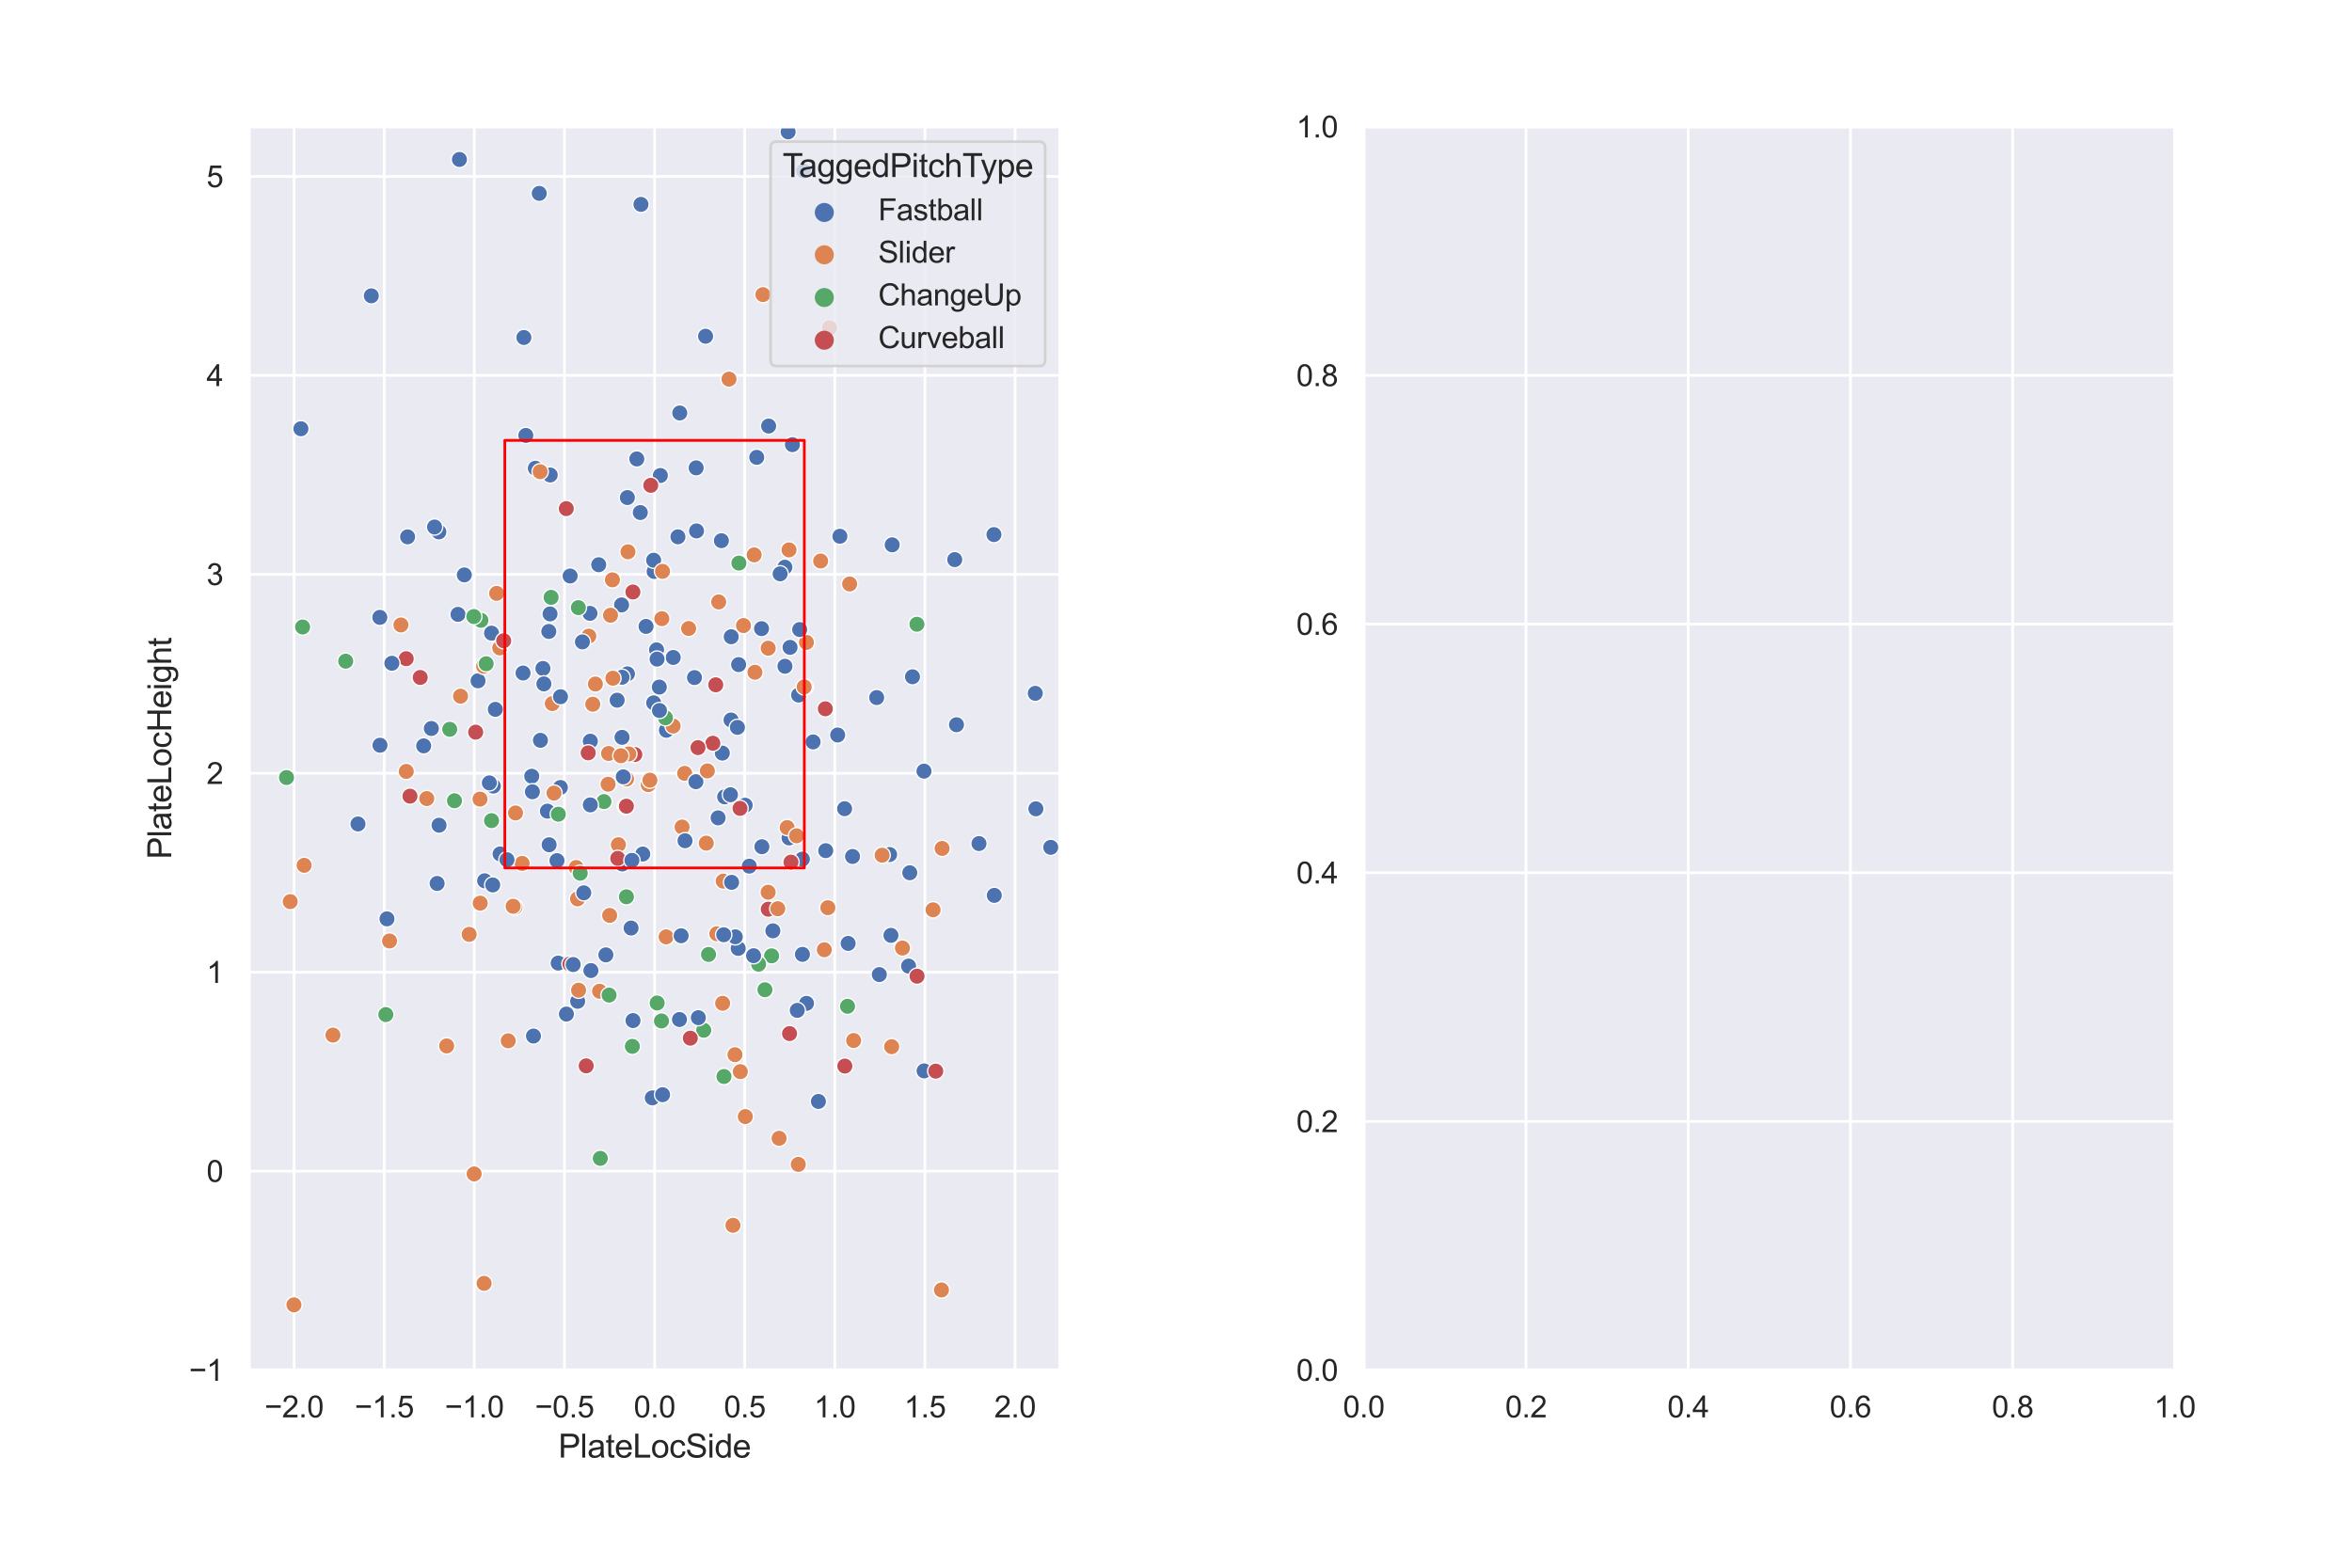 <?xml version="1.0" encoding="utf-8" standalone="no"?>
<!DOCTYPE svg PUBLIC "-//W3C//DTD SVG 1.1//EN"
  "http://www.w3.org/Graphics/SVG/1.1/DTD/svg11.dtd">
<svg xmlns:xlink="http://www.w3.org/1999/xlink" width="864pt" height="576pt" viewBox="0 0 864 576" xmlns="http://www.w3.org/2000/svg" version="1.1">
 <defs>
  <style type="text/css">*{stroke-linejoin: round; stroke-linecap: butt}</style>
 </defs>
 <g id="figure_1">
  <g id="patch_1">
   <path d="M 0 576 
L 864 576 
L 864 0 
L 0 0 
z
" style="fill: #ffffff"/>
  </g>
  <g id="axes_1">
   <g id="patch_2">
    <path d="M 91.481 503.4 
L 389.431 503.4 
L 389.431 46.561 
L 91.481 46.561 
z
" style="fill: #eaeaf2"/>
   </g>
   <g id="matplotlib.axis_1">
    <g id="xtick_1">
     <g id="line2d_1">
      <path d="M 108.034 503.4 
L 108.034 46.561 
" clip-path="url(#p9701ed36cd)" style="fill: none; stroke: #ffffff; stroke-linecap: round"/>
     </g>
     <g id="text_1">
      <!-- −2.0 -->
      <g style="fill: #262626" transform="translate(97.177 520.774)scale(0.11 -0.11)">
       <defs>
        <path id="ArialMT-2212" d="M 3381 1997 
L 356 1997 
L 356 2522 
L 3381 2522 
L 3381 1997 
z
" transform="scale(0.016)"/>
        <path id="ArialMT-32" d="M 3222 541 
L 3222 0 
L 194 0 
Q 188 203 259 391 
Q 375 700 629 1000 
Q 884 1300 1366 1694 
Q 2113 2306 2375 2664 
Q 2638 3022 2638 3341 
Q 2638 3675 2398 3904 
Q 2159 4134 1775 4134 
Q 1369 4134 1125 3890 
Q 881 3647 878 3216 
L 300 3275 
Q 359 3922 746 4261 
Q 1134 4600 1788 4600 
Q 2447 4600 2831 4234 
Q 3216 3869 3216 3328 
Q 3216 3053 3103 2787 
Q 2991 2522 2730 2228 
Q 2469 1934 1863 1422 
Q 1356 997 1212 845 
Q 1069 694 975 541 
L 3222 541 
z
" transform="scale(0.016)"/>
        <path id="ArialMT-2e" d="M 581 0 
L 581 641 
L 1222 641 
L 1222 0 
L 581 0 
z
" transform="scale(0.016)"/>
        <path id="ArialMT-30" d="M 266 2259 
Q 266 3072 433 3567 
Q 600 4063 929 4331 
Q 1259 4600 1759 4600 
Q 2128 4600 2406 4451 
Q 2684 4303 2865 4023 
Q 3047 3744 3150 3342 
Q 3253 2941 3253 2259 
Q 3253 1453 3087 958 
Q 2922 463 2592 192 
Q 2263 -78 1759 -78 
Q 1097 -78 719 397 
Q 266 969 266 2259 
z
M 844 2259 
Q 844 1131 1108 757 
Q 1372 384 1759 384 
Q 2147 384 2411 759 
Q 2675 1134 2675 2259 
Q 2675 3391 2411 3762 
Q 2147 4134 1753 4134 
Q 1366 4134 1134 3806 
Q 844 3388 844 2259 
z
" transform="scale(0.016)"/>
       </defs>
       <use xlink:href="#ArialMT-2212"/>
       <use xlink:href="#ArialMT-32" x="58.398"/>
       <use xlink:href="#ArialMT-2e" x="114.014"/>
       <use xlink:href="#ArialMT-30" x="141.797"/>
      </g>
     </g>
    </g>
    <g id="xtick_2">
     <g id="line2d_2">
      <path d="M 141.14 503.4 
L 141.14 46.561 
" clip-path="url(#p9701ed36cd)" style="fill: none; stroke: #ffffff; stroke-linecap: round"/>
     </g>
     <g id="text_2">
      <!-- −1.5 -->
      <g style="fill: #262626" transform="translate(130.282 520.774)scale(0.11 -0.11)">
       <defs>
        <path id="ArialMT-31" d="M 2384 0 
L 1822 0 
L 1822 3584 
Q 1619 3391 1289 3197 
Q 959 3003 697 2906 
L 697 3450 
Q 1169 3672 1522 3987 
Q 1875 4303 2022 4600 
L 2384 4600 
L 2384 0 
z
" transform="scale(0.016)"/>
        <path id="ArialMT-35" d="M 266 1200 
L 856 1250 
Q 922 819 1161 601 
Q 1400 384 1738 384 
Q 2144 384 2425 690 
Q 2706 997 2706 1503 
Q 2706 1984 2436 2262 
Q 2166 2541 1728 2541 
Q 1456 2541 1237 2417 
Q 1019 2294 894 2097 
L 366 2166 
L 809 4519 
L 3088 4519 
L 3088 3981 
L 1259 3981 
L 1013 2750 
Q 1425 3038 1878 3038 
Q 2478 3038 2890 2622 
Q 3303 2206 3303 1553 
Q 3303 931 2941 478 
Q 2500 -78 1738 -78 
Q 1113 -78 717 272 
Q 322 622 266 1200 
z
" transform="scale(0.016)"/>
       </defs>
       <use xlink:href="#ArialMT-2212"/>
       <use xlink:href="#ArialMT-31" x="58.398"/>
       <use xlink:href="#ArialMT-2e" x="114.014"/>
       <use xlink:href="#ArialMT-35" x="141.797"/>
      </g>
     </g>
    </g>
    <g id="xtick_3">
     <g id="line2d_3">
      <path d="M 174.245 503.4 
L 174.245 46.561 
" clip-path="url(#p9701ed36cd)" style="fill: none; stroke: #ffffff; stroke-linecap: round"/>
     </g>
     <g id="text_3">
      <!-- −1.0 -->
      <g style="fill: #262626" transform="translate(163.388 520.774)scale(0.11 -0.11)">
       <use xlink:href="#ArialMT-2212"/>
       <use xlink:href="#ArialMT-31" x="58.398"/>
       <use xlink:href="#ArialMT-2e" x="114.014"/>
       <use xlink:href="#ArialMT-30" x="141.797"/>
      </g>
     </g>
    </g>
    <g id="xtick_4">
     <g id="line2d_4">
      <path d="M 207.351 503.4 
L 207.351 46.561 
" clip-path="url(#p9701ed36cd)" style="fill: none; stroke: #ffffff; stroke-linecap: round"/>
     </g>
     <g id="text_4">
      <!-- −0.5 -->
      <g style="fill: #262626" transform="translate(196.493 520.774)scale(0.11 -0.11)">
       <use xlink:href="#ArialMT-2212"/>
       <use xlink:href="#ArialMT-30" x="58.398"/>
       <use xlink:href="#ArialMT-2e" x="114.014"/>
       <use xlink:href="#ArialMT-35" x="141.797"/>
      </g>
     </g>
    </g>
    <g id="xtick_5">
     <g id="line2d_5">
      <path d="M 240.456 503.4 
L 240.456 46.561 
" clip-path="url(#p9701ed36cd)" style="fill: none; stroke: #ffffff; stroke-linecap: round"/>
     </g>
     <g id="text_5">
      <!-- 0.0 -->
      <g style="fill: #262626" transform="translate(232.811 520.774)scale(0.11 -0.11)">
       <use xlink:href="#ArialMT-30"/>
       <use xlink:href="#ArialMT-2e" x="55.615"/>
       <use xlink:href="#ArialMT-30" x="83.398"/>
      </g>
     </g>
    </g>
    <g id="xtick_6">
     <g id="line2d_6">
      <path d="M 273.562 503.4 
L 273.562 46.561 
" clip-path="url(#p9701ed36cd)" style="fill: none; stroke: #ffffff; stroke-linecap: round"/>
     </g>
     <g id="text_6">
      <!-- 0.5 -->
      <g style="fill: #262626" transform="translate(265.917 520.774)scale(0.11 -0.11)">
       <use xlink:href="#ArialMT-30"/>
       <use xlink:href="#ArialMT-2e" x="55.615"/>
       <use xlink:href="#ArialMT-35" x="83.398"/>
      </g>
     </g>
    </g>
    <g id="xtick_7">
     <g id="line2d_7">
      <path d="M 306.667 503.4 
L 306.667 46.561 
" clip-path="url(#p9701ed36cd)" style="fill: none; stroke: #ffffff; stroke-linecap: round"/>
     </g>
     <g id="text_7">
      <!-- 1.0 -->
      <g style="fill: #262626" transform="translate(299.022 520.774)scale(0.11 -0.11)">
       <use xlink:href="#ArialMT-31"/>
       <use xlink:href="#ArialMT-2e" x="55.615"/>
       <use xlink:href="#ArialMT-30" x="83.398"/>
      </g>
     </g>
    </g>
    <g id="xtick_8">
     <g id="line2d_8">
      <path d="M 339.773 503.4 
L 339.773 46.561 
" clip-path="url(#p9701ed36cd)" style="fill: none; stroke: #ffffff; stroke-linecap: round"/>
     </g>
     <g id="text_8">
      <!-- 1.5 -->
      <g style="fill: #262626" transform="translate(332.128 520.774)scale(0.11 -0.11)">
       <use xlink:href="#ArialMT-31"/>
       <use xlink:href="#ArialMT-2e" x="55.615"/>
       <use xlink:href="#ArialMT-35" x="83.398"/>
      </g>
     </g>
    </g>
    <g id="xtick_9">
     <g id="line2d_9">
      <path d="M 372.878 503.4 
L 372.878 46.561 
" clip-path="url(#p9701ed36cd)" style="fill: none; stroke: #ffffff; stroke-linecap: round"/>
     </g>
     <g id="text_9">
      <!-- 2.0 -->
      <g style="fill: #262626" transform="translate(365.233 520.774)scale(0.11 -0.11)">
       <use xlink:href="#ArialMT-32"/>
       <use xlink:href="#ArialMT-2e" x="55.615"/>
       <use xlink:href="#ArialMT-30" x="83.398"/>
      </g>
     </g>
    </g>
    <g id="text_10">
     <!-- PlateLocSide -->
     <g style="fill: #262626" transform="translate(205.099 535.549)scale(0.12 -0.12)">
      <defs>
       <path id="ArialMT-50" d="M 494 0 
L 494 4581 
L 2222 4581 
Q 2678 4581 2919 4538 
Q 3256 4481 3484 4323 
Q 3713 4166 3852 3881 
Q 3991 3597 3991 3256 
Q 3991 2672 3619 2267 
Q 3247 1863 2275 1863 
L 1100 1863 
L 1100 0 
L 494 0 
z
M 1100 2403 
L 2284 2403 
Q 2872 2403 3119 2622 
Q 3366 2841 3366 3238 
Q 3366 3525 3220 3729 
Q 3075 3934 2838 4000 
Q 2684 4041 2272 4041 
L 1100 4041 
L 1100 2403 
z
" transform="scale(0.016)"/>
       <path id="ArialMT-6c" d="M 409 0 
L 409 4581 
L 972 4581 
L 972 0 
L 409 0 
z
" transform="scale(0.016)"/>
       <path id="ArialMT-61" d="M 2588 409 
Q 2275 144 1986 34 
Q 1697 -75 1366 -75 
Q 819 -75 525 192 
Q 231 459 231 875 
Q 231 1119 342 1320 
Q 453 1522 633 1644 
Q 813 1766 1038 1828 
Q 1203 1872 1538 1913 
Q 2219 1994 2541 2106 
Q 2544 2222 2544 2253 
Q 2544 2597 2384 2738 
Q 2169 2928 1744 2928 
Q 1347 2928 1158 2789 
Q 969 2650 878 2297 
L 328 2372 
Q 403 2725 575 2942 
Q 747 3159 1072 3276 
Q 1397 3394 1825 3394 
Q 2250 3394 2515 3294 
Q 2781 3194 2906 3042 
Q 3031 2891 3081 2659 
Q 3109 2516 3109 2141 
L 3109 1391 
Q 3109 606 3145 398 
Q 3181 191 3288 0 
L 2700 0 
Q 2613 175 2588 409 
z
M 2541 1666 
Q 2234 1541 1622 1453 
Q 1275 1403 1131 1340 
Q 988 1278 909 1158 
Q 831 1038 831 891 
Q 831 666 1001 516 
Q 1172 366 1500 366 
Q 1825 366 2078 508 
Q 2331 650 2450 897 
Q 2541 1088 2541 1459 
L 2541 1666 
z
" transform="scale(0.016)"/>
       <path id="ArialMT-74" d="M 1650 503 
L 1731 6 
Q 1494 -44 1306 -44 
Q 1000 -44 831 53 
Q 663 150 594 308 
Q 525 466 525 972 
L 525 2881 
L 113 2881 
L 113 3319 
L 525 3319 
L 525 4141 
L 1084 4478 
L 1084 3319 
L 1650 3319 
L 1650 2881 
L 1084 2881 
L 1084 941 
Q 1084 700 1114 631 
Q 1144 563 1211 522 
Q 1278 481 1403 481 
Q 1497 481 1650 503 
z
" transform="scale(0.016)"/>
       <path id="ArialMT-65" d="M 2694 1069 
L 3275 997 
Q 3138 488 2766 206 
Q 2394 -75 1816 -75 
Q 1088 -75 661 373 
Q 234 822 234 1631 
Q 234 2469 665 2931 
Q 1097 3394 1784 3394 
Q 2450 3394 2872 2941 
Q 3294 2488 3294 1666 
Q 3294 1616 3291 1516 
L 816 1516 
Q 847 969 1125 678 
Q 1403 388 1819 388 
Q 2128 388 2347 550 
Q 2566 713 2694 1069 
z
M 847 1978 
L 2700 1978 
Q 2663 2397 2488 2606 
Q 2219 2931 1791 2931 
Q 1403 2931 1139 2672 
Q 875 2413 847 1978 
z
" transform="scale(0.016)"/>
       <path id="ArialMT-4c" d="M 469 0 
L 469 4581 
L 1075 4581 
L 1075 541 
L 3331 541 
L 3331 0 
L 469 0 
z
" transform="scale(0.016)"/>
       <path id="ArialMT-6f" d="M 213 1659 
Q 213 2581 725 3025 
Q 1153 3394 1769 3394 
Q 2453 3394 2887 2945 
Q 3322 2497 3322 1706 
Q 3322 1066 3130 698 
Q 2938 331 2570 128 
Q 2203 -75 1769 -75 
Q 1072 -75 642 372 
Q 213 819 213 1659 
z
M 791 1659 
Q 791 1022 1069 705 
Q 1347 388 1769 388 
Q 2188 388 2466 706 
Q 2744 1025 2744 1678 
Q 2744 2294 2464 2611 
Q 2184 2928 1769 2928 
Q 1347 2928 1069 2612 
Q 791 2297 791 1659 
z
" transform="scale(0.016)"/>
       <path id="ArialMT-63" d="M 2588 1216 
L 3141 1144 
Q 3050 572 2676 248 
Q 2303 -75 1759 -75 
Q 1078 -75 664 370 
Q 250 816 250 1647 
Q 250 2184 428 2587 
Q 606 2991 970 3192 
Q 1334 3394 1763 3394 
Q 2303 3394 2647 3120 
Q 2991 2847 3088 2344 
L 2541 2259 
Q 2463 2594 2264 2762 
Q 2066 2931 1784 2931 
Q 1359 2931 1093 2626 
Q 828 2322 828 1663 
Q 828 994 1084 691 
Q 1341 388 1753 388 
Q 2084 388 2306 591 
Q 2528 794 2588 1216 
z
" transform="scale(0.016)"/>
       <path id="ArialMT-53" d="M 288 1472 
L 859 1522 
Q 900 1178 1048 958 
Q 1197 738 1509 602 
Q 1822 466 2213 466 
Q 2559 466 2825 569 
Q 3091 672 3220 851 
Q 3350 1031 3350 1244 
Q 3350 1459 3225 1620 
Q 3100 1781 2813 1891 
Q 2628 1963 1997 2114 
Q 1366 2266 1113 2400 
Q 784 2572 623 2826 
Q 463 3081 463 3397 
Q 463 3744 659 4045 
Q 856 4347 1234 4503 
Q 1613 4659 2075 4659 
Q 2584 4659 2973 4495 
Q 3363 4331 3572 4012 
Q 3781 3694 3797 3291 
L 3216 3247 
Q 3169 3681 2898 3903 
Q 2628 4125 2100 4125 
Q 1550 4125 1298 3923 
Q 1047 3722 1047 3438 
Q 1047 3191 1225 3031 
Q 1400 2872 2139 2705 
Q 2878 2538 3153 2413 
Q 3553 2228 3743 1945 
Q 3934 1663 3934 1294 
Q 3934 928 3725 604 
Q 3516 281 3123 101 
Q 2731 -78 2241 -78 
Q 1619 -78 1198 103 
Q 778 284 539 648 
Q 300 1013 288 1472 
z
" transform="scale(0.016)"/>
       <path id="ArialMT-69" d="M 425 3934 
L 425 4581 
L 988 4581 
L 988 3934 
L 425 3934 
z
M 425 0 
L 425 3319 
L 988 3319 
L 988 0 
L 425 0 
z
" transform="scale(0.016)"/>
       <path id="ArialMT-64" d="M 2575 0 
L 2575 419 
Q 2259 -75 1647 -75 
Q 1250 -75 917 144 
Q 584 363 401 755 
Q 219 1147 219 1656 
Q 219 2153 384 2558 
Q 550 2963 881 3178 
Q 1213 3394 1622 3394 
Q 1922 3394 2156 3267 
Q 2391 3141 2538 2938 
L 2538 4581 
L 3097 4581 
L 3097 0 
L 2575 0 
z
M 797 1656 
Q 797 1019 1065 703 
Q 1334 388 1700 388 
Q 2069 388 2326 689 
Q 2584 991 2584 1609 
Q 2584 2291 2321 2609 
Q 2059 2928 1675 2928 
Q 1300 2928 1048 2622 
Q 797 2316 797 1656 
z
" transform="scale(0.016)"/>
      </defs>
      <use xlink:href="#ArialMT-50"/>
      <use xlink:href="#ArialMT-6c" x="66.699"/>
      <use xlink:href="#ArialMT-61" x="88.916"/>
      <use xlink:href="#ArialMT-74" x="144.531"/>
      <use xlink:href="#ArialMT-65" x="172.314"/>
      <use xlink:href="#ArialMT-4c" x="227.93"/>
      <use xlink:href="#ArialMT-6f" x="283.545"/>
      <use xlink:href="#ArialMT-63" x="339.16"/>
      <use xlink:href="#ArialMT-53" x="389.16"/>
      <use xlink:href="#ArialMT-69" x="455.859"/>
      <use xlink:href="#ArialMT-64" x="478.076"/>
      <use xlink:href="#ArialMT-65" x="533.691"/>
     </g>
    </g>
   </g>
   <g id="matplotlib.axis_2">
    <g id="ytick_1">
     <g id="line2d_10">
      <path d="M 91.481 503.4 
L 389.431 503.4 
" clip-path="url(#p9701ed36cd)" style="fill: none; stroke: #ffffff; stroke-linecap: round"/>
     </g>
     <g id="text_11">
      <!-- −1 -->
      <g style="fill: #262626" transform="translate(69.44 507.337)scale(0.11 -0.11)">
       <use xlink:href="#ArialMT-2212"/>
       <use xlink:href="#ArialMT-31" x="58.398"/>
      </g>
     </g>
    </g>
    <g id="ytick_2">
     <g id="line2d_11">
      <path d="M 91.481 430.306 
L 389.431 430.306 
" clip-path="url(#p9701ed36cd)" style="fill: none; stroke: #ffffff; stroke-linecap: round"/>
     </g>
     <g id="text_12">
      <!-- 0 -->
      <g style="fill: #262626" transform="translate(75.864 434.243)scale(0.11 -0.11)">
       <use xlink:href="#ArialMT-30"/>
      </g>
     </g>
    </g>
    <g id="ytick_3">
     <g id="line2d_12">
      <path d="M 91.481 357.212 
L 389.431 357.212 
" clip-path="url(#p9701ed36cd)" style="fill: none; stroke: #ffffff; stroke-linecap: round"/>
     </g>
     <g id="text_13">
      <!-- 1 -->
      <g style="fill: #262626" transform="translate(75.864 361.149)scale(0.11 -0.11)">
       <use xlink:href="#ArialMT-31"/>
      </g>
     </g>
    </g>
    <g id="ytick_4">
     <g id="line2d_13">
      <path d="M 91.481 284.118 
L 389.431 284.118 
" clip-path="url(#p9701ed36cd)" style="fill: none; stroke: #ffffff; stroke-linecap: round"/>
     </g>
     <g id="text_14">
      <!-- 2 -->
      <g style="fill: #262626" transform="translate(75.864 288.054)scale(0.11 -0.11)">
       <use xlink:href="#ArialMT-32"/>
      </g>
     </g>
    </g>
    <g id="ytick_5">
     <g id="line2d_14">
      <path d="M 91.481 211.023 
L 389.431 211.023 
" clip-path="url(#p9701ed36cd)" style="fill: none; stroke: #ffffff; stroke-linecap: round"/>
     </g>
     <g id="text_15">
      <!-- 3 -->
      <g style="fill: #262626" transform="translate(75.864 214.96)scale(0.11 -0.11)">
       <defs>
        <path id="ArialMT-33" d="M 269 1209 
L 831 1284 
Q 928 806 1161 595 
Q 1394 384 1728 384 
Q 2125 384 2398 659 
Q 2672 934 2672 1341 
Q 2672 1728 2419 1979 
Q 2166 2231 1775 2231 
Q 1616 2231 1378 2169 
L 1441 2663 
Q 1497 2656 1531 2656 
Q 1891 2656 2178 2843 
Q 2466 3031 2466 3422 
Q 2466 3731 2256 3934 
Q 2047 4138 1716 4138 
Q 1388 4138 1169 3931 
Q 950 3725 888 3313 
L 325 3413 
Q 428 3978 793 4289 
Q 1159 4600 1703 4600 
Q 2078 4600 2393 4439 
Q 2709 4278 2876 4000 
Q 3044 3722 3044 3409 
Q 3044 3113 2884 2869 
Q 2725 2625 2413 2481 
Q 2819 2388 3044 2092 
Q 3269 1797 3269 1353 
Q 3269 753 2831 336 
Q 2394 -81 1725 -81 
Q 1122 -81 723 278 
Q 325 638 269 1209 
z
" transform="scale(0.016)"/>
       </defs>
       <use xlink:href="#ArialMT-33"/>
      </g>
     </g>
    </g>
    <g id="ytick_6">
     <g id="line2d_15">
      <path d="M 91.481 137.929 
L 389.431 137.929 
" clip-path="url(#p9701ed36cd)" style="fill: none; stroke: #ffffff; stroke-linecap: round"/>
     </g>
     <g id="text_16">
      <!-- 4 -->
      <g style="fill: #262626" transform="translate(75.864 141.866)scale(0.11 -0.11)">
       <defs>
        <path id="ArialMT-34" d="M 2069 0 
L 2069 1097 
L 81 1097 
L 81 1613 
L 2172 4581 
L 2631 4581 
L 2631 1613 
L 3250 1613 
L 3250 1097 
L 2631 1097 
L 2631 0 
L 2069 0 
z
M 2069 1613 
L 2069 3678 
L 634 1613 
L 2069 1613 
z
" transform="scale(0.016)"/>
       </defs>
       <use xlink:href="#ArialMT-34"/>
      </g>
     </g>
    </g>
    <g id="ytick_7">
     <g id="line2d_16">
      <path d="M 91.481 64.835 
L 389.431 64.835 
" clip-path="url(#p9701ed36cd)" style="fill: none; stroke: #ffffff; stroke-linecap: round"/>
     </g>
     <g id="text_17">
      <!-- 5 -->
      <g style="fill: #262626" transform="translate(75.864 68.772)scale(0.11 -0.11)">
       <use xlink:href="#ArialMT-35"/>
      </g>
     </g>
    </g>
    <g id="text_18">
     <!-- PlateLocHeight -->
     <g style="fill: #262626" transform="translate(62.914 315.672)rotate(-90)scale(0.12 -0.12)">
      <defs>
       <path id="ArialMT-48" d="M 513 0 
L 513 4581 
L 1119 4581 
L 1119 2700 
L 3500 2700 
L 3500 4581 
L 4106 4581 
L 4106 0 
L 3500 0 
L 3500 2159 
L 1119 2159 
L 1119 0 
L 513 0 
z
" transform="scale(0.016)"/>
       <path id="ArialMT-67" d="M 319 -275 
L 866 -356 
Q 900 -609 1056 -725 
Q 1266 -881 1628 -881 
Q 2019 -881 2231 -725 
Q 2444 -569 2519 -288 
Q 2563 -116 2559 434 
Q 2191 0 1641 0 
Q 956 0 581 494 
Q 206 988 206 1678 
Q 206 2153 378 2554 
Q 550 2956 876 3175 
Q 1203 3394 1644 3394 
Q 2231 3394 2613 2919 
L 2613 3319 
L 3131 3319 
L 3131 450 
Q 3131 -325 2973 -648 
Q 2816 -972 2473 -1159 
Q 2131 -1347 1631 -1347 
Q 1038 -1347 672 -1080 
Q 306 -813 319 -275 
z
M 784 1719 
Q 784 1066 1043 766 
Q 1303 466 1694 466 
Q 2081 466 2343 764 
Q 2606 1063 2606 1700 
Q 2606 2309 2336 2618 
Q 2066 2928 1684 2928 
Q 1309 2928 1046 2623 
Q 784 2319 784 1719 
z
" transform="scale(0.016)"/>
       <path id="ArialMT-68" d="M 422 0 
L 422 4581 
L 984 4581 
L 984 2938 
Q 1378 3394 1978 3394 
Q 2347 3394 2619 3248 
Q 2891 3103 3008 2847 
Q 3125 2591 3125 2103 
L 3125 0 
L 2563 0 
L 2563 2103 
Q 2563 2525 2380 2717 
Q 2197 2909 1863 2909 
Q 1613 2909 1392 2779 
Q 1172 2650 1078 2428 
Q 984 2206 984 1816 
L 984 0 
L 422 0 
z
" transform="scale(0.016)"/>
      </defs>
      <use xlink:href="#ArialMT-50"/>
      <use xlink:href="#ArialMT-6c" x="66.699"/>
      <use xlink:href="#ArialMT-61" x="88.916"/>
      <use xlink:href="#ArialMT-74" x="144.531"/>
      <use xlink:href="#ArialMT-65" x="172.314"/>
      <use xlink:href="#ArialMT-4c" x="227.93"/>
      <use xlink:href="#ArialMT-6f" x="283.545"/>
      <use xlink:href="#ArialMT-63" x="339.16"/>
      <use xlink:href="#ArialMT-48" x="389.16"/>
      <use xlink:href="#ArialMT-65" x="461.377"/>
      <use xlink:href="#ArialMT-69" x="516.992"/>
      <use xlink:href="#ArialMT-67" x="539.209"/>
      <use xlink:href="#ArialMT-68" x="594.824"/>
      <use xlink:href="#ArialMT-74" x="650.439"/>
     </g>
    </g>
   </g>
   <g id="PathCollection_1">
    <defs>
     <path id="C0_0_e6dd97fcf5" d="M 0 3 
C 0.796 3 1.559 2.684 2.121 2.121 
C 2.684 1.559 3 0.796 3 -0 
C 3 -0.796 2.684 -1.559 2.121 -2.121 
C 1.559 -2.684 0.796 -3 0 -3 
C -0.796 -3 -1.559 -2.684 -2.121 -2.121 
C -2.684 -1.559 -3 -0.796 -3 0 
C -3 0.796 -2.684 1.559 -2.121 2.121 
C -1.559 2.684 -0.796 3 0 3 
z
"/>
    </defs>
    <g clip-path="url(#p9701ed36cd)">
     <use xlink:href="#C0_0_e6dd97fcf5" x="204.605" y="316.21" style="fill: #4c72b0; stroke: #ffffff; stroke-width: 0.48"/>
    </g>
    <g clip-path="url(#p9701ed36cd)">
     <use xlink:href="#C0_0_e6dd97fcf5" x="195.335" y="285.205" style="fill: #4c72b0; stroke: #ffffff; stroke-width: 0.48"/>
    </g>
    <g clip-path="url(#p9701ed36cd)">
     <use xlink:href="#C0_0_e6dd97fcf5" x="267.803" y="139.295" style="fill: #dd8452; stroke: #ffffff; stroke-width: 0.48"/>
    </g>
    <g clip-path="url(#p9701ed36cd)">
     <use xlink:href="#C0_0_e6dd97fcf5" x="122.305" y="380.315" style="fill: #dd8452; stroke: #ffffff; stroke-width: 0.48"/>
    </g>
    <g clip-path="url(#p9701ed36cd)">
     <use xlink:href="#C0_0_e6dd97fcf5" x="251.516" y="284.149" style="fill: #dd8452; stroke: #ffffff; stroke-width: 0.48"/>
    </g>
    <g clip-path="url(#p9701ed36cd)">
     <use xlink:href="#C0_0_e6dd97fcf5" x="238.135" y="288.284" style="fill: #dd8452; stroke: #ffffff; stroke-width: 0.48"/>
    </g>
    <g clip-path="url(#p9701ed36cd)">
     <use xlink:href="#C0_0_e6dd97fcf5" x="249.036" y="197.236" style="fill: #4c72b0; stroke: #ffffff; stroke-width: 0.48"/>
    </g>
    <g clip-path="url(#p9701ed36cd)">
     <use xlink:href="#C0_0_e6dd97fcf5" x="311.34" y="369.732" style="fill: #55a868; stroke: #ffffff; stroke-width: 0.48"/>
    </g>
    <g clip-path="url(#p9701ed36cd)">
     <use xlink:href="#C0_0_e6dd97fcf5" x="182.435" y="218.021" style="fill: #dd8452; stroke: #ffffff; stroke-width: 0.48"/>
    </g>
    <g clip-path="url(#p9701ed36cd)">
     <use xlink:href="#C0_0_e6dd97fcf5" x="139.587" y="273.813" style="fill: #4c72b0; stroke: #ffffff; stroke-width: 0.48"/>
    </g>
    <g clip-path="url(#p9701ed36cd)">
     <use xlink:href="#C0_0_e6dd97fcf5" x="202.889" y="258.506" style="fill: #dd8452; stroke: #ffffff; stroke-width: 0.48"/>
    </g>
    <g clip-path="url(#p9701ed36cd)">
     <use xlink:href="#C0_0_e6dd97fcf5" x="255.64" y="287.209" style="fill: #4c72b0; stroke: #ffffff; stroke-width: 0.48"/>
    </g>
    <g clip-path="url(#p9701ed36cd)">
     <use xlink:href="#C0_0_e6dd97fcf5" x="365.252" y="328.981" style="fill: #4c72b0; stroke: #ffffff; stroke-width: 0.48"/>
    </g>
    <g clip-path="url(#p9701ed36cd)">
     <use xlink:href="#C0_0_e6dd97fcf5" x="265.345" y="276.706" style="fill: #4c72b0; stroke: #ffffff; stroke-width: 0.48"/>
    </g>
    <g clip-path="url(#p9701ed36cd)">
     <use xlink:href="#C0_0_e6dd97fcf5" x="259.444" y="309.792" style="fill: #dd8452; stroke: #ffffff; stroke-width: 0.48"/>
    </g>
    <g clip-path="url(#p9701ed36cd)">
     <use xlink:href="#C0_0_e6dd97fcf5" x="226.707" y="257.268" style="fill: #4c72b0; stroke: #ffffff; stroke-width: 0.48"/>
    </g>
    <g clip-path="url(#p9701ed36cd)">
     <use xlink:href="#C0_0_e6dd97fcf5" x="265.459" y="368.635" style="fill: #dd8452; stroke: #ffffff; stroke-width: 0.48"/>
    </g>
    <g clip-path="url(#p9701ed36cd)">
     <use xlink:href="#C0_0_e6dd97fcf5" x="385.983" y="311.325" style="fill: #4c72b0; stroke: #ffffff; stroke-width: 0.48"/>
    </g>
    <g clip-path="url(#p9701ed36cd)">
     <use xlink:href="#C0_0_e6dd97fcf5" x="293.375" y="255.383" style="fill: #4c72b0; stroke: #ffffff; stroke-width: 0.48"/>
    </g>
    <g clip-path="url(#p9701ed36cd)">
     <use xlink:href="#C0_0_e6dd97fcf5" x="302.809" y="348.959" style="fill: #dd8452; stroke: #ffffff; stroke-width: 0.48"/>
    </g>
    <g clip-path="url(#p9701ed36cd)">
     <use xlink:href="#C0_0_e6dd97fcf5" x="228.335" y="222.259" style="fill: #4c72b0; stroke: #ffffff; stroke-width: 0.48"/>
    </g>
    <g clip-path="url(#p9701ed36cd)">
     <use xlink:href="#C0_0_e6dd97fcf5" x="280.996" y="363.657" style="fill: #55a868; stroke: #ffffff; stroke-width: 0.48"/>
    </g>
    <g clip-path="url(#p9701ed36cd)">
     <use xlink:href="#C0_0_e6dd97fcf5" x="294.759" y="315.657" style="fill: #4c72b0; stroke: #ffffff; stroke-width: 0.48"/>
    </g>
    <g clip-path="url(#p9701ed36cd)">
     <use xlink:href="#C0_0_e6dd97fcf5" x="271.173" y="348.464" style="fill: #4c72b0; stroke: #ffffff; stroke-width: 0.48"/>
    </g>
    <g clip-path="url(#p9701ed36cd)">
     <use xlink:href="#C0_0_e6dd97fcf5" x="230.113" y="329.5" style="fill: #55a868; stroke: #ffffff; stroke-width: 0.48"/>
    </g>
    <g clip-path="url(#p9701ed36cd)">
     <use xlink:href="#C0_0_e6dd97fcf5" x="233.932" y="168.627" style="fill: #4c72b0; stroke: #ffffff; stroke-width: 0.48"/>
    </g>
    <g clip-path="url(#p9701ed36cd)">
     <use xlink:href="#C0_0_e6dd97fcf5" x="183.585" y="238.066" style="fill: #dd8452; stroke: #ffffff; stroke-width: 0.48"/>
    </g>
    <g clip-path="url(#p9701ed36cd)">
     <use xlink:href="#C0_0_e6dd97fcf5" x="477.027" y="262.277" style="fill: #4c72b0; stroke: #ffffff; stroke-width: 0.48"/>
    </g>
    <g clip-path="url(#p9701ed36cd)">
     <use xlink:href="#C0_0_e6dd97fcf5" x="303.33" y="312.546" style="fill: #4c72b0; stroke: #ffffff; stroke-width: 0.48"/>
    </g>
    <g clip-path="url(#p9701ed36cd)">
     <use xlink:href="#C0_0_e6dd97fcf5" x="275.248" y="318.245" style="fill: #4c72b0; stroke: #ffffff; stroke-width: 0.48"/>
    </g>
    <g clip-path="url(#p9701ed36cd)">
     <use xlink:href="#C0_0_e6dd97fcf5" x="333.765" y="354.955" style="fill: #4c72b0; stroke: #ffffff; stroke-width: 0.48"/>
    </g>
    <g clip-path="url(#p9701ed36cd)">
     <use xlink:href="#C0_0_e6dd97fcf5" x="359.63" y="309.937" style="fill: #4c72b0; stroke: #ffffff; stroke-width: 0.48"/>
    </g>
    <g clip-path="url(#p9701ed36cd)">
     <use xlink:href="#C0_0_e6dd97fcf5" x="283.446" y="351.195" style="fill: #55a868; stroke: #ffffff; stroke-width: 0.48"/>
    </g>
    <g clip-path="url(#p9701ed36cd)">
     <use xlink:href="#C0_0_e6dd97fcf5" x="161.29" y="303.202" style="fill: #4c72b0; stroke: #ffffff; stroke-width: 0.48"/>
    </g>
    <g clip-path="url(#p9701ed36cd)">
     <use xlink:href="#C0_0_e6dd97fcf5" x="335.197" y="248.659" style="fill: #4c72b0; stroke: #ffffff; stroke-width: 0.48"/>
    </g>
    <g clip-path="url(#p9701ed36cd)">
     <use xlink:href="#C0_0_e6dd97fcf5" x="307.715" y="270.054" style="fill: #4c72b0; stroke: #ffffff; stroke-width: 0.48"/>
    </g>
    <g clip-path="url(#p9701ed36cd)">
     <use xlink:href="#C0_0_e6dd97fcf5" x="380.307" y="254.74" style="fill: #4c72b0; stroke: #ffffff; stroke-width: 0.48"/>
    </g>
    <g clip-path="url(#p9701ed36cd)">
     <use xlink:href="#C0_0_e6dd97fcf5" x="178.033" y="323.615" style="fill: #4c72b0; stroke: #ffffff; stroke-width: 0.48"/>
    </g>
    <g clip-path="url(#p9701ed36cd)">
     <use xlink:href="#C0_0_e6dd97fcf5" x="339.466" y="393.471" style="fill: #4c72b0; stroke: #ffffff; stroke-width: 0.48"/>
    </g>
    <g clip-path="url(#p9701ed36cd)">
     <use xlink:href="#C0_0_e6dd97fcf5" x="279.876" y="311.103" style="fill: #4c72b0; stroke: #ffffff; stroke-width: 0.48"/>
    </g>
    <g clip-path="url(#p9701ed36cd)">
     <use xlink:href="#C0_0_e6dd97fcf5" x="295.82" y="252.386" style="fill: #4c72b0; stroke: #ffffff; stroke-width: 0.48"/>
    </g>
    <g clip-path="url(#p9701ed36cd)">
     <use xlink:href="#C0_0_e6dd97fcf5" x="228.506" y="270.914" style="fill: #4c72b0; stroke: #ffffff; stroke-width: 0.48"/>
    </g>
    <g clip-path="url(#p9701ed36cd)">
     <use xlink:href="#C0_0_e6dd97fcf5" x="268.553" y="264.539" style="fill: #4c72b0; stroke: #ffffff; stroke-width: 0.48"/>
    </g>
    <g clip-path="url(#p9701ed36cd)">
     <use xlink:href="#C0_0_e6dd97fcf5" x="211.673" y="318.739" style="fill: #dd8452; stroke: #ffffff; stroke-width: 0.48"/>
    </g>
    <g clip-path="url(#p9701ed36cd)">
     <use xlink:href="#C0_0_e6dd97fcf5" x="173.694" y="508.542" style="fill: #dd8452; stroke: #ffffff; stroke-width: 0.48"/>
    </g>
    <g clip-path="url(#p9701ed36cd)">
     <use xlink:href="#C0_0_e6dd97fcf5" x="218.712" y="251.321" style="fill: #dd8452; stroke: #ffffff; stroke-width: 0.48"/>
    </g>
    <g clip-path="url(#p9701ed36cd)">
     <use xlink:href="#C0_0_e6dd97fcf5" x="172.345" y="343.299" style="fill: #dd8452; stroke: #ffffff; stroke-width: 0.48"/>
    </g>
    <g clip-path="url(#p9701ed36cd)">
     <use xlink:href="#C0_0_e6dd97fcf5" x="189.165" y="333.313" style="fill: #dd8452; stroke: #ffffff; stroke-width: 0.48"/>
    </g>
    <g clip-path="url(#p9701ed36cd)">
     <use xlink:href="#C0_0_e6dd97fcf5" x="277.036" y="203.87" style="fill: #dd8452; stroke: #ffffff; stroke-width: 0.48"/>
    </g>
    <g clip-path="url(#p9701ed36cd)">
     <use xlink:href="#C0_0_e6dd97fcf5" x="107.979" y="479.426" style="fill: #dd8452; stroke: #ffffff; stroke-width: 0.48"/>
    </g>
    <g clip-path="url(#p9701ed36cd)">
     <use xlink:href="#C0_0_e6dd97fcf5" x="201.086" y="298.032" style="fill: #4c72b0; stroke: #ffffff; stroke-width: 0.48"/>
    </g>
    <g clip-path="url(#p9701ed36cd)">
     <use xlink:href="#C0_0_e6dd97fcf5" x="208.073" y="372.587" style="fill: #4c72b0; stroke: #ffffff; stroke-width: 0.48"/>
    </g>
    <g clip-path="url(#p9701ed36cd)">
     <use xlink:href="#C0_0_e6dd97fcf5" x="240.303" y="209.964" style="fill: #4c72b0; stroke: #ffffff; stroke-width: 0.48"/>
    </g>
    <g clip-path="url(#p9701ed36cd)">
     <use xlink:href="#C0_0_e6dd97fcf5" x="301.46" y="206.13" style="fill: #dd8452; stroke: #ffffff; stroke-width: 0.48"/>
    </g>
    <g clip-path="url(#p9701ed36cd)">
     <use xlink:href="#C0_0_e6dd97fcf5" x="296.245" y="236.026" style="fill: #dd8452; stroke: #ffffff; stroke-width: 0.48"/>
    </g>
    <g clip-path="url(#p9701ed36cd)">
     <use xlink:href="#C0_0_e6dd97fcf5" x="243.13" y="227.313" style="fill: #dd8452; stroke: #ffffff; stroke-width: 0.48"/>
    </g>
    <g clip-path="url(#p9701ed36cd)">
     <use xlink:href="#C0_0_e6dd97fcf5" x="158.452" y="267.668" style="fill: #4c72b0; stroke: #ffffff; stroke-width: 0.48"/>
    </g>
    <g clip-path="url(#p9701ed36cd)">
     <use xlink:href="#C0_0_e6dd97fcf5" x="216.296" y="233.729" style="fill: #dd8452; stroke: #ffffff; stroke-width: 0.48"/>
    </g>
    <g clip-path="url(#p9701ed36cd)">
     <use xlink:href="#C0_0_e6dd97fcf5" x="111.723" y="317.936" style="fill: #dd8452; stroke: #ffffff; stroke-width: 0.48"/>
    </g>
    <g clip-path="url(#p9701ed36cd)">
     <use xlink:href="#C0_0_e6dd97fcf5" x="192.14" y="247.285" style="fill: #4c72b0; stroke: #ffffff; stroke-width: 0.48"/>
    </g>
    <g clip-path="url(#p9701ed36cd)">
     <use xlink:href="#C0_0_e6dd97fcf5" x="282.174" y="327.826" style="fill: #dd8452; stroke: #ffffff; stroke-width: 0.48"/>
    </g>
    <g clip-path="url(#p9701ed36cd)">
     <use xlink:href="#C0_0_e6dd97fcf5" x="202.117" y="174.522" style="fill: #4c72b0; stroke: #ffffff; stroke-width: 0.48"/>
    </g>
    <g clip-path="url(#p9701ed36cd)">
     <use xlink:href="#C0_0_e6dd97fcf5" x="183.705" y="313.755" style="fill: #4c72b0; stroke: #ffffff; stroke-width: 0.48"/>
    </g>
    <g clip-path="url(#p9701ed36cd)">
     <use xlink:href="#C0_0_e6dd97fcf5" x="176.662" y="227.908" style="fill: #55a868; stroke: #ffffff; stroke-width: 0.48"/>
    </g>
    <g clip-path="url(#p9701ed36cd)">
     <use xlink:href="#C0_0_e6dd97fcf5" x="278.669" y="354.251" style="fill: #55a868; stroke: #ffffff; stroke-width: 0.48"/>
    </g>
    <g clip-path="url(#p9701ed36cd)">
     <use xlink:href="#C0_0_e6dd97fcf5" x="161.213" y="195.432" style="fill: #4c72b0; stroke: #ffffff; stroke-width: 0.48"/>
    </g>
    <g clip-path="url(#p9701ed36cd)">
     <use xlink:href="#C0_0_e6dd97fcf5" x="288.331" y="208.407" style="fill: #4c72b0; stroke: #ffffff; stroke-width: 0.48"/>
    </g>
    <g clip-path="url(#p9701ed36cd)">
     <use xlink:href="#C0_0_e6dd97fcf5" x="175.604" y="250.145" style="fill: #4c72b0; stroke: #ffffff; stroke-width: 0.48"/>
    </g>
    <g clip-path="url(#p9701ed36cd)">
     <use xlink:href="#C0_0_e6dd97fcf5" x="181.956" y="260.63" style="fill: #4c72b0; stroke: #ffffff; stroke-width: 0.48"/>
    </g>
    <g clip-path="url(#p9701ed36cd)">
     <use xlink:href="#C0_0_e6dd97fcf5" x="236.117" y="313.787" style="fill: #4c72b0; stroke: #ffffff; stroke-width: 0.48"/>
    </g>
    <g clip-path="url(#p9701ed36cd)">
     <use xlink:href="#C0_0_e6dd97fcf5" x="195.969" y="380.659" style="fill: #4c72b0; stroke: #ffffff; stroke-width: 0.48"/>
    </g>
    <g clip-path="url(#p9701ed36cd)">
     <use xlink:href="#C0_0_e6dd97fcf5" x="195.576" y="290.918" style="fill: #4c72b0; stroke: #ffffff; stroke-width: 0.48"/>
    </g>
    <g clip-path="url(#p9701ed36cd)">
     <use xlink:href="#C0_0_e6dd97fcf5" x="242.824" y="261.415" style="fill: #4c72b0; stroke: #ffffff; stroke-width: 0.48"/>
    </g>
    <g clip-path="url(#p9701ed36cd)">
     <use xlink:href="#C0_0_e6dd97fcf5" x="288.351" y="244.799" style="fill: #4c72b0; stroke: #ffffff; stroke-width: 0.48"/>
    </g>
    <g clip-path="url(#p9701ed36cd)">
     <use xlink:href="#C0_0_e6dd97fcf5" x="286.58" y="210.83" style="fill: #4c72b0; stroke: #ffffff; stroke-width: 0.48"/>
    </g>
    <g clip-path="url(#p9701ed36cd)">
     <use xlink:href="#C0_0_e6dd97fcf5" x="240.13" y="258.252" style="fill: #4c72b0; stroke: #ffffff; stroke-width: 0.48"/>
    </g>
    <g clip-path="url(#p9701ed36cd)">
     <use xlink:href="#C0_0_e6dd97fcf5" x="141.733" y="372.776" style="fill: #55a868; stroke: #ffffff; stroke-width: 0.48"/>
    </g>
    <g clip-path="url(#p9701ed36cd)">
     <use xlink:href="#C0_0_e6dd97fcf5" x="198.529" y="272.012" style="fill: #4c72b0; stroke: #ffffff; stroke-width: 0.48"/>
    </g>
    <g clip-path="url(#p9701ed36cd)">
     <use xlink:href="#C0_0_e6dd97fcf5" x="271.426" y="206.891" style="fill: #55a868; stroke: #ffffff; stroke-width: 0.48"/>
    </g>
    <g clip-path="url(#p9701ed36cd)">
     <use xlink:href="#C0_0_e6dd97fcf5" x="149.734" y="197.252" style="fill: #4c72b0; stroke: #ffffff; stroke-width: 0.48"/>
    </g>
    <g clip-path="url(#p9701ed36cd)">
     <use xlink:href="#C0_0_e6dd97fcf5" x="221.87" y="294.521" style="fill: #55a868; stroke: #ffffff; stroke-width: 0.48"/>
    </g>
    <g clip-path="url(#p9701ed36cd)">
     <use xlink:href="#C0_0_e6dd97fcf5" x="240.113" y="205.836" style="fill: #4c72b0; stroke: #ffffff; stroke-width: 0.48"/>
    </g>
    <g clip-path="url(#p9701ed36cd)">
     <use xlink:href="#C0_0_e6dd97fcf5" x="191.808" y="317.229" style="fill: #dd8452; stroke: #ffffff; stroke-width: 0.48"/>
    </g>
    <g clip-path="url(#p9701ed36cd)">
     <use xlink:href="#C0_0_e6dd97fcf5" x="176.411" y="331.839" style="fill: #dd8452; stroke: #ffffff; stroke-width: 0.48"/>
    </g>
    <g clip-path="url(#p9701ed36cd)">
     <use xlink:href="#C0_0_e6dd97fcf5" x="106.614" y="331.274" style="fill: #dd8452; stroke: #ffffff; stroke-width: 0.48"/>
    </g>
    <g clip-path="url(#p9701ed36cd)">
     <use xlink:href="#C0_0_e6dd97fcf5" x="139.527" y="226.833" style="fill: #4c72b0; stroke: #ffffff; stroke-width: 0.48"/>
    </g>
    <g clip-path="url(#p9701ed36cd)">
     <use xlink:href="#C0_0_e6dd97fcf5" x="265.674" y="323.749" style="fill: #dd8452; stroke: #ffffff; stroke-width: 0.48"/>
    </g>
    <g clip-path="url(#p9701ed36cd)">
     <use xlink:href="#C0_0_e6dd97fcf5" x="230.15" y="286.207" style="fill: #dd8452; stroke: #ffffff; stroke-width: 0.48"/>
    </g>
    <g clip-path="url(#p9701ed36cd)">
     <use xlink:href="#C0_0_e6dd97fcf5" x="177.83" y="471.53" style="fill: #dd8452; stroke: #ffffff; stroke-width: 0.48"/>
    </g>
    <g clip-path="url(#p9701ed36cd)">
     <use xlink:href="#C0_0_e6dd97fcf5" x="188.498" y="332.983" style="fill: #dd8452; stroke: #ffffff; stroke-width: 0.48"/>
    </g>
    <g clip-path="url(#p9701ed36cd)">
     <use xlink:href="#C0_0_e6dd97fcf5" x="273.734" y="295.862" style="fill: #4c72b0; stroke: #ffffff; stroke-width: 0.48"/>
    </g>
    <g clip-path="url(#p9701ed36cd)">
     <use xlink:href="#C0_0_e6dd97fcf5" x="205.906" y="255.986" style="fill: #4c72b0; stroke: #ffffff; stroke-width: 0.48"/>
    </g>
    <g clip-path="url(#p9701ed36cd)">
     <use xlink:href="#C0_0_e6dd97fcf5" x="164.08" y="384.292" style="fill: #dd8452; stroke: #ffffff; stroke-width: 0.48"/>
    </g>
    <g clip-path="url(#p9701ed36cd)">
     <use xlink:href="#C0_0_e6dd97fcf5" x="223.556" y="276.844" style="fill: #dd8452; stroke: #ffffff; stroke-width: 0.48"/>
    </g>
    <g clip-path="url(#p9701ed36cd)">
     <use xlink:href="#C0_0_e6dd97fcf5" x="235.218" y="188.314" style="fill: #4c72b0; stroke: #ffffff; stroke-width: 0.48"/>
    </g>
    <g clip-path="url(#p9701ed36cd)">
     <use xlink:href="#C0_0_e6dd97fcf5" x="241.406" y="368.519" style="fill: #55a868; stroke: #ffffff; stroke-width: 0.48"/>
    </g>
    <g clip-path="url(#p9701ed36cd)">
     <use xlink:href="#C0_0_e6dd97fcf5" x="209.442" y="211.631" style="fill: #4c72b0; stroke: #ffffff; stroke-width: 0.48"/>
    </g>
    <g clip-path="url(#p9701ed36cd)">
     <use xlink:href="#C0_0_e6dd97fcf5" x="351.365" y="266.28" style="fill: #4c72b0; stroke: #ffffff; stroke-width: 0.48"/>
    </g>
    <g clip-path="url(#p9701ed36cd)">
     <use xlink:href="#C0_0_e6dd97fcf5" x="244.8" y="268.321" style="fill: #4c72b0; stroke: #ffffff; stroke-width: 0.48"/>
    </g>
    <g clip-path="url(#p9701ed36cd)">
     <use xlink:href="#C0_0_e6dd97fcf5" x="249.711" y="151.734" style="fill: #4c72b0; stroke: #ffffff; stroke-width: 0.48"/>
    </g>
    <g clip-path="url(#p9701ed36cd)">
     <use xlink:href="#C0_0_e6dd97fcf5" x="270.887" y="267.251" style="fill: #4c72b0; stroke: #ffffff; stroke-width: 0.48"/>
    </g>
    <g clip-path="url(#p9701ed36cd)">
     <use xlink:href="#C0_0_e6dd97fcf5" x="239.617" y="403.382" style="fill: #4c72b0; stroke: #ffffff; stroke-width: 0.48"/>
    </g>
    <g clip-path="url(#p9701ed36cd)">
     <use xlink:href="#C0_0_e6dd97fcf5" x="227.161" y="310.353" style="fill: #dd8452; stroke: #ffffff; stroke-width: 0.48"/>
    </g>
    <g clip-path="url(#p9701ed36cd)">
     <use xlink:href="#C0_0_e6dd97fcf5" x="283.912" y="342.002" style="fill: #4c72b0; stroke: #ffffff; stroke-width: 0.48"/>
    </g>
    <g clip-path="url(#p9701ed36cd)">
     <use xlink:href="#C0_0_e6dd97fcf5" x="166.959" y="294.21" style="fill: #55a868; stroke: #ffffff; stroke-width: 0.48"/>
    </g>
    <g clip-path="url(#p9701ed36cd)">
     <use xlink:href="#C0_0_e6dd97fcf5" x="205.856" y="289.334" style="fill: #4c72b0; stroke: #ffffff; stroke-width: 0.48"/>
    </g>
    <g clip-path="url(#p9701ed36cd)">
     <use xlink:href="#C0_0_e6dd97fcf5" x="199.446" y="245.61" style="fill: #4c72b0; stroke: #ffffff; stroke-width: 0.48"/>
    </g>
    <g clip-path="url(#p9701ed36cd)">
     <use xlink:href="#C0_0_e6dd97fcf5" x="258.517" y="378.53" style="fill: #55a868; stroke: #ffffff; stroke-width: 0.48"/>
    </g>
    <g clip-path="url(#p9701ed36cd)">
     <use xlink:href="#C0_0_e6dd97fcf5" x="256.532" y="373.911" style="fill: #4c72b0; stroke: #ffffff; stroke-width: 0.48"/>
    </g>
    <g clip-path="url(#p9701ed36cd)">
     <use xlink:href="#C0_0_e6dd97fcf5" x="230.49" y="247.592" style="fill: #4c72b0; stroke: #ffffff; stroke-width: 0.48"/>
    </g>
    <g clip-path="url(#p9701ed36cd)">
     <use xlink:href="#C0_0_e6dd97fcf5" x="131.508" y="302.738" style="fill: #4c72b0; stroke: #ffffff; stroke-width: 0.48"/>
    </g>
    <g clip-path="url(#p9701ed36cd)">
     <use xlink:href="#C0_0_e6dd97fcf5" x="222.565" y="350.837" style="fill: #4c72b0; stroke: #ffffff; stroke-width: 0.48"/>
    </g>
    <g clip-path="url(#p9701ed36cd)">
     <use xlink:href="#C0_0_e6dd97fcf5" x="243.374" y="209.926" style="fill: #dd8452; stroke: #ffffff; stroke-width: 0.48"/>
    </g>
    <g clip-path="url(#p9701ed36cd)">
     <use xlink:href="#C0_0_e6dd97fcf5" x="260.278" y="350.687" style="fill: #55a868; stroke: #ffffff; stroke-width: 0.48"/>
    </g>
    <g clip-path="url(#p9701ed36cd)">
     <use xlink:href="#C0_0_e6dd97fcf5" x="177.652" y="244.788" style="fill: #dd8452; stroke: #ffffff; stroke-width: 0.48"/>
    </g>
    <g clip-path="url(#p9701ed36cd)">
     <use xlink:href="#C0_0_e6dd97fcf5" x="110.541" y="157.529" style="fill: #4c72b0; stroke: #ffffff; stroke-width: 0.48"/>
    </g>
    <g clip-path="url(#p9701ed36cd)">
     <use xlink:href="#C0_0_e6dd97fcf5" x="238.745" y="286.666" style="fill: #dd8452; stroke: #ffffff; stroke-width: 0.48"/>
    </g>
    <g clip-path="url(#p9701ed36cd)">
     <use xlink:href="#C0_0_e6dd97fcf5" x="181.217" y="288.831" style="fill: #4c72b0; stroke: #ffffff; stroke-width: 0.48"/>
    </g>
    <g clip-path="url(#p9701ed36cd)">
     <use xlink:href="#C0_0_e6dd97fcf5" x="212.164" y="330.26" style="fill: #dd8452; stroke: #ffffff; stroke-width: 0.48"/>
    </g>
    <g clip-path="url(#p9701ed36cd)">
     <use xlink:href="#C0_0_e6dd97fcf5" x="229.737" y="296.266" style="fill: #dd8452; stroke: #ffffff; stroke-width: 0.48"/>
    </g>
    <g clip-path="url(#p9701ed36cd)">
     <use xlink:href="#C0_0_e6dd97fcf5" x="220.25" y="364.208" style="fill: #dd8452; stroke: #ffffff; stroke-width: 0.48"/>
    </g>
    <g clip-path="url(#p9701ed36cd)">
     <use xlink:href="#C0_0_e6dd97fcf5" x="252.973" y="230.927" style="fill: #dd8452; stroke: #ffffff; stroke-width: 0.48"/>
    </g>
    <g clip-path="url(#p9701ed36cd)">
     <use xlink:href="#C0_0_e6dd97fcf5" x="174.177" y="431.322" style="fill: #dd8452; stroke: #ffffff; stroke-width: 0.48"/>
    </g>
    <g clip-path="url(#p9701ed36cd)">
     <use xlink:href="#C0_0_e6dd97fcf5" x="201.603" y="232.009" style="fill: #4c72b0; stroke: #ffffff; stroke-width: 0.48"/>
    </g>
    <g clip-path="url(#p9701ed36cd)">
     <use xlink:href="#C0_0_e6dd97fcf5" x="149.24" y="283.438" style="fill: #dd8452; stroke: #ffffff; stroke-width: 0.48"/>
    </g>
    <g clip-path="url(#p9701ed36cd)">
     <use xlink:href="#C0_0_e6dd97fcf5" x="322.047" y="256.305" style="fill: #4c72b0; stroke: #ffffff; stroke-width: 0.48"/>
    </g>
    <g clip-path="url(#p9701ed36cd)">
     <use xlink:href="#C0_0_e6dd97fcf5" x="273.118" y="229.839" style="fill: #dd8452; stroke: #ffffff; stroke-width: 0.48"/>
    </g>
    <g clip-path="url(#p9701ed36cd)">
     <use xlink:href="#C0_0_e6dd97fcf5" x="346.079" y="311.737" style="fill: #dd8452; stroke: #ffffff; stroke-width: 0.48"/>
    </g>
    <g clip-path="url(#p9701ed36cd)">
     <use xlink:href="#C0_0_e6dd97fcf5" x="223.957" y="336.342" style="fill: #dd8452; stroke: #ffffff; stroke-width: 0.48"/>
    </g>
    <g clip-path="url(#p9701ed36cd)">
     <use xlink:href="#C0_0_e6dd97fcf5" x="365.122" y="196.418" style="fill: #4c72b0; stroke: #ffffff; stroke-width: 0.48"/>
    </g>
    <g clip-path="url(#p9701ed36cd)">
     <use xlink:href="#C0_0_e6dd97fcf5" x="323.014" y="358.079" style="fill: #4c72b0; stroke: #ffffff; stroke-width: 0.48"/>
    </g>
    <g clip-path="url(#p9701ed36cd)">
     <use xlink:href="#C0_0_e6dd97fcf5" x="380.528" y="297.175" style="fill: #4c72b0; stroke: #ffffff; stroke-width: 0.48"/>
    </g>
    <g clip-path="url(#p9701ed36cd)">
     <use xlink:href="#C0_0_e6dd97fcf5" x="219.937" y="207.492" style="fill: #4c72b0; stroke: #ffffff; stroke-width: 0.48"/>
    </g>
    <g clip-path="url(#p9701ed36cd)">
     <use xlink:href="#C0_0_e6dd97fcf5" x="231.827" y="340.988" style="fill: #4c72b0; stroke: #ffffff; stroke-width: 0.48"/>
    </g>
    <g clip-path="url(#p9701ed36cd)">
     <use xlink:href="#C0_0_e6dd97fcf5" x="228.962" y="285.43" style="fill: #4c72b0; stroke: #ffffff; stroke-width: 0.48"/>
    </g>
    <g clip-path="url(#p9701ed36cd)">
     <use xlink:href="#C0_0_e6dd97fcf5" x="205.044" y="353.861" style="fill: #4c72b0; stroke: #ffffff; stroke-width: 0.48"/>
    </g>
    <g clip-path="url(#p9701ed36cd)">
     <use xlink:href="#C0_0_e6dd97fcf5" x="265.952" y="395.524" style="fill: #55a868; stroke: #ffffff; stroke-width: 0.48"/>
    </g>
    <g clip-path="url(#p9701ed36cd)">
     <use xlink:href="#C0_0_e6dd97fcf5" x="276.822" y="351.144" style="fill: #4c72b0; stroke: #ffffff; stroke-width: 0.48"/>
    </g>
    <g clip-path="url(#p9701ed36cd)">
     <use xlink:href="#C0_0_e6dd97fcf5" x="170.57" y="211.228" style="fill: #4c72b0; stroke: #ffffff; stroke-width: 0.48"/>
    </g>
    <g clip-path="url(#p9701ed36cd)">
     <use xlink:href="#C0_0_e6dd97fcf5" x="228.596" y="317.449" style="fill: #4c72b0; stroke: #ffffff; stroke-width: 0.48"/>
    </g>
    <g clip-path="url(#p9701ed36cd)">
     <use xlink:href="#C0_0_e6dd97fcf5" x="202.444" y="219.477" style="fill: #55a868; stroke: #ffffff; stroke-width: 0.48"/>
    </g>
    <g clip-path="url(#p9701ed36cd)">
     <use xlink:href="#C0_0_e6dd97fcf5" x="209.368" y="354.18" style="fill: #c44e52; stroke: #ffffff; stroke-width: 0.48"/>
    </g>
    <g clip-path="url(#p9701ed36cd)">
     <use xlink:href="#C0_0_e6dd97fcf5" x="214.454" y="328.041" style="fill: #4c72b0; stroke: #ffffff; stroke-width: 0.48"/>
    </g>
    <g clip-path="url(#p9701ed36cd)">
     <use xlink:href="#C0_0_e6dd97fcf5" x="216.854" y="295.732" style="fill: #4c72b0; stroke: #ffffff; stroke-width: 0.48"/>
    </g>
    <g clip-path="url(#p9701ed36cd)">
     <use xlink:href="#C0_0_e6dd97fcf5" x="232.536" y="374.977" style="fill: #4c72b0; stroke: #ffffff; stroke-width: 0.48"/>
    </g>
    <g clip-path="url(#p9701ed36cd)">
     <use xlink:href="#C0_0_e6dd97fcf5" x="150.603" y="292.529" style="fill: #c44e52; stroke: #ffffff; stroke-width: 0.48"/>
    </g>
    <g clip-path="url(#p9701ed36cd)">
     <use xlink:href="#C0_0_e6dd97fcf5" x="168.24" y="225.728" style="fill: #4c72b0; stroke: #ffffff; stroke-width: 0.48"/>
    </g>
    <g clip-path="url(#p9701ed36cd)">
     <use xlink:href="#C0_0_e6dd97fcf5" x="149.219" y="242.019" style="fill: #c44e52; stroke: #ffffff; stroke-width: 0.48"/>
    </g>
    <g clip-path="url(#p9701ed36cd)">
     <use xlink:href="#C0_0_e6dd97fcf5" x="178.594" y="243.877" style="fill: #55a868; stroke: #ffffff; stroke-width: 0.48"/>
    </g>
    <g clip-path="url(#p9701ed36cd)">
     <use xlink:href="#C0_0_e6dd97fcf5" x="186.691" y="382.418" style="fill: #dd8452; stroke: #ffffff; stroke-width: 0.48"/>
    </g>
    <g clip-path="url(#p9701ed36cd)">
     <use xlink:href="#C0_0_e6dd97fcf5" x="213.951" y="235.852" style="fill: #4c72b0; stroke: #ffffff; stroke-width: 0.48"/>
    </g>
    <g clip-path="url(#p9701ed36cd)">
     <use xlink:href="#C0_0_e6dd97fcf5" x="174.739" y="269.006" style="fill: #c44e52; stroke: #ffffff; stroke-width: 0.48"/>
    </g>
    <g clip-path="url(#p9701ed36cd)">
     <use xlink:href="#C0_0_e6dd97fcf5" x="126.99" y="242.933" style="fill: #55a868; stroke: #ffffff; stroke-width: 0.48"/>
    </g>
    <g clip-path="url(#p9701ed36cd)">
     <use xlink:href="#C0_0_e6dd97fcf5" x="165.208" y="267.956" style="fill: #55a868; stroke: #ffffff; stroke-width: 0.48"/>
    </g>
    <g clip-path="url(#p9701ed36cd)">
     <use xlink:href="#C0_0_e6dd97fcf5" x="233.207" y="277.223" style="fill: #c44e52; stroke: #ffffff; stroke-width: 0.48"/>
    </g>
    <g clip-path="url(#p9701ed36cd)">
     <use xlink:href="#C0_0_e6dd97fcf5" x="179.768" y="287.652" style="fill: #4c72b0; stroke: #ffffff; stroke-width: 0.48"/>
    </g>
    <g clip-path="url(#p9701ed36cd)">
     <use xlink:href="#C0_0_e6dd97fcf5" x="136.401" y="108.691" style="fill: #4c72b0; stroke: #ffffff; stroke-width: 0.48"/>
    </g>
    <g clip-path="url(#p9701ed36cd)">
     <use xlink:href="#C0_0_e6dd97fcf5" x="169.174" y="255.793" style="fill: #dd8452; stroke: #ffffff; stroke-width: 0.48"/>
    </g>
    <g clip-path="url(#p9701ed36cd)">
     <use xlink:href="#C0_0_e6dd97fcf5" x="308.534" y="197.036" style="fill: #4c72b0; stroke: #ffffff; stroke-width: 0.48"/>
    </g>
    <g clip-path="url(#p9701ed36cd)">
     <use xlink:href="#C0_0_e6dd97fcf5" x="294.775" y="350.658" style="fill: #4c72b0; stroke: #ffffff; stroke-width: 0.48"/>
    </g>
    <g clip-path="url(#p9701ed36cd)">
     <use xlink:href="#C0_0_e6dd97fcf5" x="290.225" y="237.856" style="fill: #4c72b0; stroke: #ffffff; stroke-width: 0.48"/>
    </g>
    <g clip-path="url(#p9701ed36cd)">
     <use xlink:href="#C0_0_e6dd97fcf5" x="300.646" y="404.689" style="fill: #4c72b0; stroke: #ffffff; stroke-width: 0.48"/>
    </g>
    <g clip-path="url(#p9701ed36cd)">
     <use xlink:href="#C0_0_e6dd97fcf5" x="228.496" y="248.831" style="fill: #4c72b0; stroke: #ffffff; stroke-width: 0.48"/>
    </g>
    <g clip-path="url(#p9701ed36cd)">
     <use xlink:href="#C0_0_e6dd97fcf5" x="339.427" y="283.333" style="fill: #4c72b0; stroke: #ffffff; stroke-width: 0.48"/>
    </g>
    <g clip-path="url(#p9701ed36cd)">
     <use xlink:href="#C0_0_e6dd97fcf5" x="230.462" y="182.816" style="fill: #4c72b0; stroke: #ffffff; stroke-width: 0.48"/>
    </g>
    <g clip-path="url(#p9701ed36cd)">
     <use xlink:href="#C0_0_e6dd97fcf5" x="244.707" y="344.22" style="fill: #dd8452; stroke: #ffffff; stroke-width: 0.48"/>
    </g>
    <g clip-path="url(#p9701ed36cd)">
     <use xlink:href="#C0_0_e6dd97fcf5" x="198.092" y="71.054" style="fill: #4c72b0; stroke: #ffffff; stroke-width: 0.48"/>
    </g>
    <g clip-path="url(#p9701ed36cd)">
     <use xlink:href="#C0_0_e6dd97fcf5" x="265.002" y="198.659" style="fill: #4c72b0; stroke: #ffffff; stroke-width: 0.48"/>
    </g>
    <g clip-path="url(#p9701ed36cd)">
     <use xlink:href="#C0_0_e6dd97fcf5" x="242.59" y="174.705" style="fill: #4c72b0; stroke: #ffffff; stroke-width: 0.48"/>
    </g>
    <g clip-path="url(#p9701ed36cd)">
     <use xlink:href="#C0_0_e6dd97fcf5" x="241.192" y="238.771" style="fill: #4c72b0; stroke: #ffffff; stroke-width: 0.48"/>
    </g>
    <g clip-path="url(#p9701ed36cd)">
     <use xlink:href="#C0_0_e6dd97fcf5" x="311.562" y="346.629" style="fill: #4c72b0; stroke: #ffffff; stroke-width: 0.48"/>
    </g>
    <g clip-path="url(#p9701ed36cd)">
     <use xlink:href="#C0_0_e6dd97fcf5" x="415.133" y="308.799" style="fill: #4c72b0; stroke: #ffffff; stroke-width: 0.48"/>
    </g>
    <g clip-path="url(#p9701ed36cd)">
     <use xlink:href="#C0_0_e6dd97fcf5" x="289.842" y="202.045" style="fill: #dd8452; stroke: #ffffff; stroke-width: 0.48"/>
    </g>
    <g clip-path="url(#p9701ed36cd)">
     <use xlink:href="#C0_0_e6dd97fcf5" x="264.013" y="221.167" style="fill: #dd8452; stroke: #ffffff; stroke-width: 0.48"/>
    </g>
    <g clip-path="url(#p9701ed36cd)">
     <use xlink:href="#C0_0_e6dd97fcf5" x="271.843" y="297.008" style="fill: #c44e52; stroke: #ffffff; stroke-width: 0.48"/>
    </g>
    <g clip-path="url(#p9701ed36cd)">
     <use xlink:href="#C0_0_e6dd97fcf5" x="290.037" y="379.752" style="fill: #c44e52; stroke: #ffffff; stroke-width: 0.48"/>
    </g>
    <g clip-path="url(#p9701ed36cd)">
     <use xlink:href="#C0_0_e6dd97fcf5" x="268.76" y="324.19" style="fill: #4c72b0; stroke: #ffffff; stroke-width: 0.48"/>
    </g>
    <g clip-path="url(#p9701ed36cd)">
     <use xlink:href="#C0_0_e6dd97fcf5" x="313.584" y="382.304" style="fill: #dd8452; stroke: #ffffff; stroke-width: 0.48"/>
    </g>
    <g clip-path="url(#p9701ed36cd)">
     <use xlink:href="#C0_0_e6dd97fcf5" x="243.404" y="402.213" style="fill: #4c72b0; stroke: #ffffff; stroke-width: 0.48"/>
    </g>
    <g clip-path="url(#p9701ed36cd)">
     <use xlink:href="#C0_0_e6dd97fcf5" x="230.107" y="296.21" style="fill: #c44e52; stroke: #ffffff; stroke-width: 0.48"/>
    </g>
    <g clip-path="url(#p9701ed36cd)">
     <use xlink:href="#C0_0_e6dd97fcf5" x="232.29" y="384.452" style="fill: #55a868; stroke: #ffffff; stroke-width: 0.48"/>
    </g>
    <g clip-path="url(#p9701ed36cd)">
     <use xlink:href="#C0_0_e6dd97fcf5" x="247.312" y="241.567" style="fill: #4c72b0; stroke: #ffffff; stroke-width: 0.48"/>
    </g>
    <g clip-path="url(#p9701ed36cd)">
     <use xlink:href="#C0_0_e6dd97fcf5" x="253.585" y="381.445" style="fill: #c44e52; stroke: #ffffff; stroke-width: 0.48"/>
    </g>
    <g clip-path="url(#p9701ed36cd)">
     <use xlink:href="#C0_0_e6dd97fcf5" x="205.091" y="299.155" style="fill: #55a868; stroke: #ffffff; stroke-width: 0.48"/>
    </g>
    <g clip-path="url(#p9701ed36cd)">
     <use xlink:href="#C0_0_e6dd97fcf5" x="310.348" y="391.697" style="fill: #c44e52; stroke: #ffffff; stroke-width: 0.48"/>
    </g>
    <g clip-path="url(#p9701ed36cd)">
     <use xlink:href="#C0_0_e6dd97fcf5" x="180.57" y="301.519" style="fill: #55a868; stroke: #ffffff; stroke-width: 0.48"/>
    </g>
    <g clip-path="url(#p9701ed36cd)">
     <use xlink:href="#C0_0_e6dd97fcf5" x="220.518" y="425.605" style="fill: #55a868; stroke: #ffffff; stroke-width: 0.48"/>
    </g>
    <g clip-path="url(#p9701ed36cd)">
     <use xlink:href="#C0_0_e6dd97fcf5" x="343.745" y="393.561" style="fill: #c44e52; stroke: #ffffff; stroke-width: 0.48"/>
    </g>
    <g clip-path="url(#p9701ed36cd)">
     <use xlink:href="#C0_0_e6dd97fcf5" x="160.574" y="324.602" style="fill: #4c72b0; stroke: #ffffff; stroke-width: 0.48"/>
    </g>
    <g clip-path="url(#p9701ed36cd)">
     <use xlink:href="#C0_0_e6dd97fcf5" x="226.931" y="315.386" style="fill: #c44e52; stroke: #ffffff; stroke-width: 0.48"/>
    </g>
    <g clip-path="url(#p9701ed36cd)">
     <use xlink:href="#C0_0_e6dd97fcf5" x="111.167" y="230.374" style="fill: #55a868; stroke: #ffffff; stroke-width: 0.48"/>
    </g>
    <g clip-path="url(#p9701ed36cd)">
     <use xlink:href="#C0_0_e6dd97fcf5" x="180.567" y="232.628" style="fill: #4c72b0; stroke: #ffffff; stroke-width: 0.48"/>
    </g>
    <g clip-path="url(#p9701ed36cd)">
     <use xlink:href="#C0_0_e6dd97fcf5" x="208.023" y="186.876" style="fill: #c44e52; stroke: #ffffff; stroke-width: 0.48"/>
    </g>
    <g clip-path="url(#p9701ed36cd)">
     <use xlink:href="#C0_0_e6dd97fcf5" x="215.336" y="391.615" style="fill: #c44e52; stroke: #ffffff; stroke-width: 0.48"/>
    </g>
    <g clip-path="url(#p9701ed36cd)">
     <use xlink:href="#C0_0_e6dd97fcf5" x="185.029" y="235.419" style="fill: #c44e52; stroke: #ffffff; stroke-width: 0.48"/>
    </g>
    <g clip-path="url(#p9701ed36cd)">
     <use xlink:href="#C0_0_e6dd97fcf5" x="105.248" y="285.683" style="fill: #55a868; stroke: #ffffff; stroke-width: 0.48"/>
    </g>
    <g clip-path="url(#p9701ed36cd)">
     <use xlink:href="#C0_0_e6dd97fcf5" x="174.062" y="226.53" style="fill: #55a868; stroke: #ffffff; stroke-width: 0.48"/>
    </g>
    <g clip-path="url(#p9701ed36cd)">
     <use xlink:href="#C0_0_e6dd97fcf5" x="261.865" y="273.083" style="fill: #c44e52; stroke: #ffffff; stroke-width: 0.48"/>
    </g>
    <g clip-path="url(#p9701ed36cd)">
     <use xlink:href="#C0_0_e6dd97fcf5" x="293.253" y="427.811" style="fill: #dd8452; stroke: #ffffff; stroke-width: 0.48"/>
    </g>
    <g clip-path="url(#p9701ed36cd)">
     <use xlink:href="#C0_0_e6dd97fcf5" x="269.255" y="450.21" style="fill: #dd8452; stroke: #ffffff; stroke-width: 0.48"/>
    </g>
    <g clip-path="url(#p9701ed36cd)">
     <use xlink:href="#C0_0_e6dd97fcf5" x="269.988" y="387.513" style="fill: #dd8452; stroke: #ffffff; stroke-width: 0.48"/>
    </g>
    <g clip-path="url(#p9701ed36cd)">
     <use xlink:href="#C0_0_e6dd97fcf5" x="271.957" y="393.743" style="fill: #dd8452; stroke: #ffffff; stroke-width: 0.48"/>
    </g>
    <g clip-path="url(#p9701ed36cd)">
     <use xlink:href="#C0_0_e6dd97fcf5" x="247.272" y="266.757" style="fill: #dd8452; stroke: #ffffff; stroke-width: 0.48"/>
    </g>
    <g clip-path="url(#p9701ed36cd)">
     <use xlink:href="#C0_0_e6dd97fcf5" x="298.685" y="272.595" style="fill: #4c72b0; stroke: #ffffff; stroke-width: 0.48"/>
    </g>
    <g clip-path="url(#p9701ed36cd)">
     <use xlink:href="#C0_0_e6dd97fcf5" x="313.177" y="314.686" style="fill: #4c72b0; stroke: #ffffff; stroke-width: 0.48"/>
    </g>
    <g clip-path="url(#p9701ed36cd)">
     <use xlink:href="#C0_0_e6dd97fcf5" x="345.846" y="473.962" style="fill: #dd8452; stroke: #ffffff; stroke-width: 0.48"/>
    </g>
    <g clip-path="url(#p9701ed36cd)">
     <use xlink:href="#C0_0_e6dd97fcf5" x="321.198" y="507.706" style="fill: #dd8452; stroke: #ffffff; stroke-width: 0.48"/>
    </g>
    <g clip-path="url(#p9701ed36cd)">
     <use xlink:href="#C0_0_e6dd97fcf5" x="277.979" y="168.042" style="fill: #4c72b0; stroke: #ffffff; stroke-width: 0.48"/>
    </g>
    <g clip-path="url(#p9701ed36cd)">
     <use xlink:href="#C0_0_e6dd97fcf5" x="295.183" y="62.793" style="fill: #4c72b0; stroke: #ffffff; stroke-width: 0.48"/>
    </g>
    <g clip-path="url(#p9701ed36cd)">
     <use xlink:href="#C0_0_e6dd97fcf5" x="224.279" y="226.063" style="fill: #dd8452; stroke: #ffffff; stroke-width: 0.48"/>
    </g>
    <g clip-path="url(#p9701ed36cd)">
     <use xlink:href="#C0_0_e6dd97fcf5" x="203.508" y="291.39" style="fill: #dd8452; stroke: #ffffff; stroke-width: 0.48"/>
    </g>
    <g clip-path="url(#p9701ed36cd)">
     <use xlink:href="#C0_0_e6dd97fcf5" x="230.995" y="277.006" style="fill: #dd8452; stroke: #ffffff; stroke-width: 0.48"/>
    </g>
    <g clip-path="url(#p9701ed36cd)">
     <use xlink:href="#C0_0_e6dd97fcf5" x="289.522" y="48.446" style="fill: #4c72b0; stroke: #ffffff; stroke-width: 0.48"/>
    </g>
    <g clip-path="url(#p9701ed36cd)">
     <use xlink:href="#C0_0_e6dd97fcf5" x="273.789" y="410.251" style="fill: #dd8452; stroke: #ffffff; stroke-width: 0.48"/>
    </g>
    <g clip-path="url(#p9701ed36cd)">
     <use xlink:href="#C0_0_e6dd97fcf5" x="286.197" y="418.232" style="fill: #dd8452; stroke: #ffffff; stroke-width: 0.48"/>
    </g>
    <g clip-path="url(#p9701ed36cd)">
     <use xlink:href="#C0_0_e6dd97fcf5" x="216.715" y="225.369" style="fill: #4c72b0; stroke: #ffffff; stroke-width: 0.48"/>
    </g>
    <g clip-path="url(#p9701ed36cd)">
     <use xlink:href="#C0_0_e6dd97fcf5" x="282.219" y="334.058" style="fill: #c44e52; stroke: #ffffff; stroke-width: 0.48"/>
    </g>
    <g clip-path="url(#p9701ed36cd)">
     <use xlink:href="#C0_0_e6dd97fcf5" x="336.879" y="358.674" style="fill: #c44e52; stroke: #ffffff; stroke-width: 0.48"/>
    </g>
    <g clip-path="url(#p9701ed36cd)">
     <use xlink:href="#C0_0_e6dd97fcf5" x="154.372" y="248.911" style="fill: #c44e52; stroke: #ffffff; stroke-width: 0.48"/>
    </g>
    <g clip-path="url(#p9701ed36cd)">
     <use xlink:href="#C0_0_e6dd97fcf5" x="290.567" y="316.765" style="fill: #c44e52; stroke: #ffffff; stroke-width: 0.48"/>
    </g>
    <g clip-path="url(#p9701ed36cd)">
     <use xlink:href="#C0_0_e6dd97fcf5" x="212.463" y="223.263" style="fill: #55a868; stroke: #ffffff; stroke-width: 0.48"/>
    </g>
    <g clip-path="url(#p9701ed36cd)">
     <use xlink:href="#C0_0_e6dd97fcf5" x="168.773" y="58.585" style="fill: #4c72b0; stroke: #ffffff; stroke-width: 0.48"/>
    </g>
    <g clip-path="url(#p9701ed36cd)">
     <use xlink:href="#C0_0_e6dd97fcf5" x="235.456" y="75.091" style="fill: #4c72b0; stroke: #ffffff; stroke-width: 0.48"/>
    </g>
    <g clip-path="url(#p9701ed36cd)">
     <use xlink:href="#C0_0_e6dd97fcf5" x="232.495" y="217.508" style="fill: #c44e52; stroke: #ffffff; stroke-width: 0.48"/>
    </g>
    <g clip-path="url(#p9701ed36cd)">
     <use xlink:href="#C0_0_e6dd97fcf5" x="242.199" y="252.438" style="fill: #4c72b0; stroke: #ffffff; stroke-width: 0.48"/>
    </g>
    <g clip-path="url(#p9701ed36cd)">
     <use xlink:href="#C0_0_e6dd97fcf5" x="244.454" y="263.738" style="fill: #55a868; stroke: #ffffff; stroke-width: 0.48"/>
    </g>
    <g clip-path="url(#p9701ed36cd)">
     <use xlink:href="#C0_0_e6dd97fcf5" x="285.709" y="333.885" style="fill: #dd8452; stroke: #ffffff; stroke-width: 0.48"/>
    </g>
    <g clip-path="url(#p9701ed36cd)">
     <use xlink:href="#C0_0_e6dd97fcf5" x="280.256" y="108.251" style="fill: #dd8452; stroke: #ffffff; stroke-width: 0.48"/>
    </g>
    <g clip-path="url(#p9701ed36cd)">
     <use xlink:href="#C0_0_e6dd97fcf5" x="289.859" y="307.87" style="fill: #4c72b0; stroke: #ffffff; stroke-width: 0.48"/>
    </g>
    <g clip-path="url(#p9701ed36cd)">
     <use xlink:href="#C0_0_e6dd97fcf5" x="282.203" y="238.165" style="fill: #dd8452; stroke: #ffffff; stroke-width: 0.48"/>
    </g>
    <g clip-path="url(#p9701ed36cd)">
     <use xlink:href="#C0_0_e6dd97fcf5" x="266.195" y="292.776" style="fill: #4c72b0; stroke: #ffffff; stroke-width: 0.48"/>
    </g>
    <g clip-path="url(#p9701ed36cd)">
     <use xlink:href="#C0_0_e6dd97fcf5" x="310.264" y="297.13" style="fill: #4c72b0; stroke: #ffffff; stroke-width: 0.48"/>
    </g>
    <g clip-path="url(#p9701ed36cd)">
     <use xlink:href="#C0_0_e6dd97fcf5" x="327.287" y="343.667" style="fill: #4c72b0; stroke: #ffffff; stroke-width: 0.48"/>
    </g>
    <g clip-path="url(#p9701ed36cd)">
     <use xlink:href="#C0_0_e6dd97fcf5" x="192.445" y="123.999" style="fill: #4c72b0; stroke: #ffffff; stroke-width: 0.48"/>
    </g>
    <g clip-path="url(#p9701ed36cd)">
     <use xlink:href="#C0_0_e6dd97fcf5" x="279.75" y="230.98" style="fill: #4c72b0; stroke: #ffffff; stroke-width: 0.48"/>
    </g>
    <g clip-path="url(#p9701ed36cd)">
     <use xlink:href="#C0_0_e6dd97fcf5" x="143.958" y="243.694" style="fill: #4c72b0; stroke: #ffffff; stroke-width: 0.48"/>
    </g>
    <g clip-path="url(#p9701ed36cd)">
     <use xlink:href="#C0_0_e6dd97fcf5" x="255.115" y="248.952" style="fill: #4c72b0; stroke: #ffffff; stroke-width: 0.48"/>
    </g>
    <g clip-path="url(#p9701ed36cd)">
     <use xlink:href="#C0_0_e6dd97fcf5" x="155.642" y="274.045" style="fill: #4c72b0; stroke: #ffffff; stroke-width: 0.48"/>
    </g>
    <g clip-path="url(#p9701ed36cd)">
     <use xlink:href="#C0_0_e6dd97fcf5" x="180.999" y="325.14" style="fill: #4c72b0; stroke: #ffffff; stroke-width: 0.48"/>
    </g>
    <g clip-path="url(#p9701ed36cd)">
     <use xlink:href="#C0_0_e6dd97fcf5" x="210.56" y="354.389" style="fill: #4c72b0; stroke: #ffffff; stroke-width: 0.48"/>
    </g>
    <g clip-path="url(#p9701ed36cd)">
     <use xlink:href="#C0_0_e6dd97fcf5" x="217.068" y="356.599" style="fill: #4c72b0; stroke: #ffffff; stroke-width: 0.48"/>
    </g>
    <g clip-path="url(#p9701ed36cd)">
     <use xlink:href="#C0_0_e6dd97fcf5" x="239.056" y="178.319" style="fill: #c44e52; stroke: #ffffff; stroke-width: 0.48"/>
    </g>
    <g clip-path="url(#p9701ed36cd)">
     <use xlink:href="#C0_0_e6dd97fcf5" x="263.794" y="300.496" style="fill: #4c72b0; stroke: #ffffff; stroke-width: 0.48"/>
    </g>
    <g clip-path="url(#p9701ed36cd)">
     <use xlink:href="#C0_0_e6dd97fcf5" x="212.201" y="367.894" style="fill: #4c72b0; stroke: #ffffff; stroke-width: 0.48"/>
    </g>
    <g clip-path="url(#p9701ed36cd)">
     <use xlink:href="#C0_0_e6dd97fcf5" x="271.326" y="244.19" style="fill: #4c72b0; stroke: #ffffff; stroke-width: 0.48"/>
    </g>
    <g clip-path="url(#p9701ed36cd)">
     <use xlink:href="#C0_0_e6dd97fcf5" x="201.718" y="310.379" style="fill: #4c72b0; stroke: #ffffff; stroke-width: 0.48"/>
    </g>
    <g clip-path="url(#p9701ed36cd)">
     <use xlink:href="#C0_0_e6dd97fcf5" x="196.654" y="172.045" style="fill: #4c72b0; stroke: #ffffff; stroke-width: 0.48"/>
    </g>
    <g clip-path="url(#p9701ed36cd)">
     <use xlink:href="#C0_0_e6dd97fcf5" x="232.142" y="316.109" style="fill: #4c72b0; stroke: #ffffff; stroke-width: 0.48"/>
    </g>
    <g clip-path="url(#p9701ed36cd)">
     <use xlink:href="#C0_0_e6dd97fcf5" x="199.799" y="251.279" style="fill: #4c72b0; stroke: #ffffff; stroke-width: 0.48"/>
    </g>
    <g clip-path="url(#p9701ed36cd)">
     <use xlink:href="#C0_0_e6dd97fcf5" x="326.793" y="313.968" style="fill: #4c72b0; stroke: #ffffff; stroke-width: 0.48"/>
    </g>
    <g clip-path="url(#p9701ed36cd)">
     <use xlink:href="#C0_0_e6dd97fcf5" x="186.242" y="315.884" style="fill: #4c72b0; stroke: #ffffff; stroke-width: 0.48"/>
    </g>
    <g clip-path="url(#p9701ed36cd)">
     <use xlink:href="#C0_0_e6dd97fcf5" x="289.169" y="304.068" style="fill: #dd8452; stroke: #ffffff; stroke-width: 0.48"/>
    </g>
    <g clip-path="url(#p9701ed36cd)">
     <use xlink:href="#C0_0_e6dd97fcf5" x="217.762" y="258.751" style="fill: #dd8452; stroke: #ffffff; stroke-width: 0.48"/>
    </g>
    <g clip-path="url(#p9701ed36cd)">
     <use xlink:href="#C0_0_e6dd97fcf5" x="327.547" y="384.569" style="fill: #dd8452; stroke: #ffffff; stroke-width: 0.48"/>
    </g>
    <g clip-path="url(#p9701ed36cd)">
     <use xlink:href="#C0_0_e6dd97fcf5" x="250.56" y="303.866" style="fill: #dd8452; stroke: #ffffff; stroke-width: 0.48"/>
    </g>
    <g clip-path="url(#p9701ed36cd)">
     <use xlink:href="#C0_0_e6dd97fcf5" x="237.319" y="230.159" style="fill: #4c72b0; stroke: #ffffff; stroke-width: 0.48"/>
    </g>
    <g clip-path="url(#p9701ed36cd)">
     <use xlink:href="#C0_0_e6dd97fcf5" x="255.729" y="171.903" style="fill: #4c72b0; stroke: #ffffff; stroke-width: 0.48"/>
    </g>
    <g clip-path="url(#p9701ed36cd)">
     <use xlink:href="#C0_0_e6dd97fcf5" x="202.058" y="225.57" style="fill: #4c72b0; stroke: #ffffff; stroke-width: 0.48"/>
    </g>
    <g clip-path="url(#p9701ed36cd)">
     <use xlink:href="#C0_0_e6dd97fcf5" x="176.33" y="293.61" style="fill: #dd8452; stroke: #ffffff; stroke-width: 0.48"/>
    </g>
    <g clip-path="url(#p9701ed36cd)">
     <use xlink:href="#C0_0_e6dd97fcf5" x="224.974" y="213.051" style="fill: #dd8452; stroke: #ffffff; stroke-width: 0.48"/>
    </g>
    <g clip-path="url(#p9701ed36cd)">
     <use xlink:href="#C0_0_e6dd97fcf5" x="331.513" y="348.337" style="fill: #dd8452; stroke: #ffffff; stroke-width: 0.48"/>
    </g>
    <g clip-path="url(#p9701ed36cd)">
     <use xlink:href="#C0_0_e6dd97fcf5" x="263.325" y="343.089" style="fill: #dd8452; stroke: #ffffff; stroke-width: 0.48"/>
    </g>
    <g clip-path="url(#p9701ed36cd)">
     <use xlink:href="#C0_0_e6dd97fcf5" x="193.16" y="159.987" style="fill: #4c72b0; stroke: #ffffff; stroke-width: 0.48"/>
    </g>
    <g clip-path="url(#p9701ed36cd)">
     <use xlink:href="#C0_0_e6dd97fcf5" x="268.61" y="233.95" style="fill: #4c72b0; stroke: #ffffff; stroke-width: 0.48"/>
    </g>
    <g clip-path="url(#p9701ed36cd)">
     <use xlink:href="#C0_0_e6dd97fcf5" x="292.618" y="307.09" style="fill: #dd8452; stroke: #ffffff; stroke-width: 0.48"/>
    </g>
    <g clip-path="url(#p9701ed36cd)">
     <use xlink:href="#C0_0_e6dd97fcf5" x="334.206" y="320.669" style="fill: #4c72b0; stroke: #ffffff; stroke-width: 0.48"/>
    </g>
    <g clip-path="url(#p9701ed36cd)">
     <use xlink:href="#C0_0_e6dd97fcf5" x="268.333" y="292.007" style="fill: #4c72b0; stroke: #ffffff; stroke-width: 0.48"/>
    </g>
    <g clip-path="url(#p9701ed36cd)">
     <use xlink:href="#C0_0_e6dd97fcf5" x="324.048" y="314.225" style="fill: #dd8452; stroke: #ffffff; stroke-width: 0.48"/>
    </g>
    <g clip-path="url(#p9701ed36cd)">
     <use xlink:href="#C0_0_e6dd97fcf5" x="213.143" y="320.84" style="fill: #55a868; stroke: #ffffff; stroke-width: 0.48"/>
    </g>
    <g clip-path="url(#p9701ed36cd)">
     <use xlink:href="#C0_0_e6dd97fcf5" x="293.765" y="231.308" style="fill: #4c72b0; stroke: #ffffff; stroke-width: 0.48"/>
    </g>
    <g clip-path="url(#p9701ed36cd)">
     <use xlink:href="#C0_0_e6dd97fcf5" x="228.08" y="277.672" style="fill: #dd8452; stroke: #ffffff; stroke-width: 0.48"/>
    </g>
    <g clip-path="url(#p9701ed36cd)">
     <use xlink:href="#C0_0_e6dd97fcf5" x="259.849" y="283.248" style="fill: #dd8452; stroke: #ffffff; stroke-width: 0.48"/>
    </g>
    <g clip-path="url(#p9701ed36cd)">
     <use xlink:href="#C0_0_e6dd97fcf5" x="304.107" y="333.507" style="fill: #dd8452; stroke: #ffffff; stroke-width: 0.48"/>
    </g>
    <g clip-path="url(#p9701ed36cd)">
     <use xlink:href="#C0_0_e6dd97fcf5" x="255.869" y="195.07" style="fill: #4c72b0; stroke: #ffffff; stroke-width: 0.48"/>
    </g>
    <g clip-path="url(#p9701ed36cd)">
     <use xlink:href="#C0_0_e6dd97fcf5" x="270.111" y="344.208" style="fill: #4c72b0; stroke: #ffffff; stroke-width: 0.48"/>
    </g>
    <g clip-path="url(#p9701ed36cd)">
     <use xlink:href="#C0_0_e6dd97fcf5" x="259.189" y="123.54" style="fill: #4c72b0; stroke: #ffffff; stroke-width: 0.48"/>
    </g>
    <g clip-path="url(#p9701ed36cd)">
     <use xlink:href="#C0_0_e6dd97fcf5" x="327.742" y="200.183" style="fill: #4c72b0; stroke: #ffffff; stroke-width: 0.48"/>
    </g>
    <g clip-path="url(#p9701ed36cd)">
     <use xlink:href="#C0_0_e6dd97fcf5" x="198.423" y="173.316" style="fill: #dd8452; stroke: #ffffff; stroke-width: 0.48"/>
    </g>
    <g clip-path="url(#p9701ed36cd)">
     <use xlink:href="#C0_0_e6dd97fcf5" x="312.112" y="214.564" style="fill: #dd8452; stroke: #ffffff; stroke-width: 0.48"/>
    </g>
    <g clip-path="url(#p9701ed36cd)">
     <use xlink:href="#C0_0_e6dd97fcf5" x="342.763" y="334.284" style="fill: #dd8452; stroke: #ffffff; stroke-width: 0.48"/>
    </g>
    <g clip-path="url(#p9701ed36cd)">
     <use xlink:href="#C0_0_e6dd97fcf5" x="249.606" y="374.584" style="fill: #4c72b0; stroke: #ffffff; stroke-width: 0.48"/>
    </g>
    <g clip-path="url(#p9701ed36cd)">
     <use xlink:href="#C0_0_e6dd97fcf5" x="282.357" y="156.542" style="fill: #4c72b0; stroke: #ffffff; stroke-width: 0.48"/>
    </g>
    <g clip-path="url(#p9701ed36cd)">
     <use xlink:href="#C0_0_e6dd97fcf5" x="291.087" y="163.375" style="fill: #4c72b0; stroke: #ffffff; stroke-width: 0.48"/>
    </g>
    <g clip-path="url(#p9701ed36cd)">
     <use xlink:href="#C0_0_e6dd97fcf5" x="242.253" y="261.053" style="fill: #4c72b0; stroke: #ffffff; stroke-width: 0.48"/>
    </g>
    <g clip-path="url(#p9701ed36cd)">
     <use xlink:href="#C0_0_e6dd97fcf5" x="296.263" y="368.65" style="fill: #4c72b0; stroke: #ffffff; stroke-width: 0.48"/>
    </g>
    <g clip-path="url(#p9701ed36cd)">
     <use xlink:href="#C0_0_e6dd97fcf5" x="212.544" y="363.825" style="fill: #dd8452; stroke: #ffffff; stroke-width: 0.48"/>
    </g>
    <g clip-path="url(#p9701ed36cd)">
     <use xlink:href="#C0_0_e6dd97fcf5" x="216.856" y="272.325" style="fill: #4c72b0; stroke: #ffffff; stroke-width: 0.48"/>
    </g>
    <g clip-path="url(#p9701ed36cd)">
     <use xlink:href="#C0_0_e6dd97fcf5" x="147.277" y="229.619" style="fill: #dd8452; stroke: #ffffff; stroke-width: 0.48"/>
    </g>
    <g clip-path="url(#p9701ed36cd)">
     <use xlink:href="#C0_0_e6dd97fcf5" x="250.217" y="343.81" style="fill: #4c72b0; stroke: #ffffff; stroke-width: 0.48"/>
    </g>
    <g clip-path="url(#p9701ed36cd)">
     <use xlink:href="#C0_0_e6dd97fcf5" x="225.147" y="249.188" style="fill: #dd8452; stroke: #ffffff; stroke-width: 0.48"/>
    </g>
    <g clip-path="url(#p9701ed36cd)">
     <use xlink:href="#C0_0_e6dd97fcf5" x="292.871" y="371.231" style="fill: #4c72b0; stroke: #ffffff; stroke-width: 0.48"/>
    </g>
    <g clip-path="url(#p9701ed36cd)">
     <use xlink:href="#C0_0_e6dd97fcf5" x="223.744" y="365.619" style="fill: #55a868; stroke: #ffffff; stroke-width: 0.48"/>
    </g>
    <g clip-path="url(#p9701ed36cd)">
     <use xlink:href="#C0_0_e6dd97fcf5" x="243.004" y="375.116" style="fill: #55a868; stroke: #ffffff; stroke-width: 0.48"/>
    </g>
    <g clip-path="url(#p9701ed36cd)">
     <use xlink:href="#C0_0_e6dd97fcf5" x="265.857" y="343.445" style="fill: #4c72b0; stroke: #ffffff; stroke-width: 0.48"/>
    </g>
    <g clip-path="url(#p9701ed36cd)">
     <use xlink:href="#C0_0_e6dd97fcf5" x="412.326" y="263.186" style="fill: #55a868; stroke: #ffffff; stroke-width: 0.48"/>
    </g>
    <g clip-path="url(#p9701ed36cd)">
     <use xlink:href="#C0_0_e6dd97fcf5" x="336.818" y="229.358" style="fill: #55a868; stroke: #ffffff; stroke-width: 0.48"/>
    </g>
    <g clip-path="url(#p9701ed36cd)">
     <use xlink:href="#C0_0_e6dd97fcf5" x="156.777" y="293.416" style="fill: #dd8452; stroke: #ffffff; stroke-width: 0.48"/>
    </g>
    <g clip-path="url(#p9701ed36cd)">
     <use xlink:href="#C0_0_e6dd97fcf5" x="189.378" y="298.697" style="fill: #dd8452; stroke: #ffffff; stroke-width: 0.48"/>
    </g>
    <g clip-path="url(#p9701ed36cd)">
     <use xlink:href="#C0_0_e6dd97fcf5" x="304.709" y="120.457" style="fill: #dd8452; stroke: #ffffff; stroke-width: 0.48"/>
    </g>
    <g clip-path="url(#p9701ed36cd)">
     <use xlink:href="#C0_0_e6dd97fcf5" x="241.366" y="242.161" style="fill: #4c72b0; stroke: #ffffff; stroke-width: 0.48"/>
    </g>
    <g clip-path="url(#p9701ed36cd)">
     <use xlink:href="#C0_0_e6dd97fcf5" x="230.683" y="202.741" style="fill: #dd8452; stroke: #ffffff; stroke-width: 0.48"/>
    </g>
    <g clip-path="url(#p9701ed36cd)">
     <use xlink:href="#C0_0_e6dd97fcf5" x="350.721" y="205.612" style="fill: #4c72b0; stroke: #ffffff; stroke-width: 0.48"/>
    </g>
    <g clip-path="url(#p9701ed36cd)">
     <use xlink:href="#C0_0_e6dd97fcf5" x="251.647" y="308.903" style="fill: #4c72b0; stroke: #ffffff; stroke-width: 0.48"/>
    </g>
    <g clip-path="url(#p9701ed36cd)">
     <use xlink:href="#C0_0_e6dd97fcf5" x="303.184" y="260.425" style="fill: #c44e52; stroke: #ffffff; stroke-width: 0.48"/>
    </g>
    <g clip-path="url(#p9701ed36cd)">
     <use xlink:href="#C0_0_e6dd97fcf5" x="256.401" y="274.691" style="fill: #c44e52; stroke: #ffffff; stroke-width: 0.48"/>
    </g>
    <g clip-path="url(#p9701ed36cd)">
     <use xlink:href="#C0_0_e6dd97fcf5" x="262.93" y="251.609" style="fill: #c44e52; stroke: #ffffff; stroke-width: 0.48"/>
    </g>
    <g clip-path="url(#p9701ed36cd)">
     <use xlink:href="#C0_0_e6dd97fcf5" x="159.634" y="193.636" style="fill: #4c72b0; stroke: #ffffff; stroke-width: 0.48"/>
    </g>
    <g clip-path="url(#p9701ed36cd)">
     <use xlink:href="#C0_0_e6dd97fcf5" x="216.07" y="276.614" style="fill: #c44e52; stroke: #ffffff; stroke-width: 0.48"/>
    </g>
    <g clip-path="url(#p9701ed36cd)">
     <use xlink:href="#C0_0_e6dd97fcf5" x="142.153" y="337.604" style="fill: #4c72b0; stroke: #ffffff; stroke-width: 0.48"/>
    </g>
    <g clip-path="url(#p9701ed36cd)">
     <use xlink:href="#C0_0_e6dd97fcf5" x="295.411" y="252.396" style="fill: #dd8452; stroke: #ffffff; stroke-width: 0.48"/>
    </g>
    <g clip-path="url(#p9701ed36cd)">
     <use xlink:href="#C0_0_e6dd97fcf5" x="143.102" y="345.74" style="fill: #dd8452; stroke: #ffffff; stroke-width: 0.48"/>
    </g>
    <g clip-path="url(#p9701ed36cd)">
     <use xlink:href="#C0_0_e6dd97fcf5" x="277.318" y="247.005" style="fill: #dd8452; stroke: #ffffff; stroke-width: 0.48"/>
    </g>
    <g clip-path="url(#p9701ed36cd)">
     <use xlink:href="#C0_0_e6dd97fcf5" x="223.382" y="288.137" style="fill: #dd8452; stroke: #ffffff; stroke-width: 0.48"/>
    </g>
   </g>
   <g id="PathCollection_2"/>
   <g id="PathCollection_3"/>
   <g id="PathCollection_4"/>
   <g id="PathCollection_5"/>
   <g id="patch_3">
    <path d="M 185.446 318.898 
L 295.466 318.898 
L 295.466 161.807 
L 185.446 161.807 
L 185.446 318.898 
z
" clip-path="url(#p9701ed36cd)" style="fill: none; stroke: #ff0000; stroke-linejoin: miter"/>
   </g>
   <g id="patch_4">
    <path d="M 91.481 503.4 
L 91.481 46.561 
" style="fill: none; stroke: #ffffff; stroke-width: 1.25; stroke-linejoin: miter; stroke-linecap: square"/>
   </g>
   <g id="patch_5">
    <path d="M 389.431 503.4 
L 389.431 46.561 
" style="fill: none; stroke: #ffffff; stroke-width: 1.25; stroke-linejoin: miter; stroke-linecap: square"/>
   </g>
   <g id="patch_6">
    <path d="M 91.481 503.4 
L 389.431 503.4 
" style="fill: none; stroke: #ffffff; stroke-width: 1.25; stroke-linejoin: miter; stroke-linecap: square"/>
   </g>
   <g id="patch_7">
    <path d="M 91.481 46.561 
L 389.431 46.561 
" style="fill: none; stroke: #ffffff; stroke-width: 1.25; stroke-linejoin: miter; stroke-linecap: square"/>
   </g>
   <g id="legend_1">
    <g id="patch_8">
     <path d="M 285.278 134.479 
L 381.731 134.479 
Q 383.931 134.479 383.931 132.279 
L 383.931 54.261 
Q 383.931 52.061 381.731 52.061 
L 285.278 52.061 
Q 283.078 52.061 283.078 54.261 
L 283.078 132.279 
Q 283.078 134.479 285.278 134.479 
z
" style="fill: #eaeaf2; opacity: 0.8; stroke: #cccccc; stroke-linejoin: miter"/>
    </g>
    <g id="text_19">
     <!-- TaggedPitchType -->
     <g style="fill: #262626" transform="translate(287.478 65.051)scale(0.12 -0.12)">
      <defs>
       <path id="ArialMT-54" d="M 1659 0 
L 1659 4041 
L 150 4041 
L 150 4581 
L 3781 4581 
L 3781 4041 
L 2266 4041 
L 2266 0 
L 1659 0 
z
" transform="scale(0.016)"/>
       <path id="ArialMT-79" d="M 397 -1278 
L 334 -750 
Q 519 -800 656 -800 
Q 844 -800 956 -737 
Q 1069 -675 1141 -563 
Q 1194 -478 1313 -144 
Q 1328 -97 1363 -6 
L 103 3319 
L 709 3319 
L 1400 1397 
Q 1534 1031 1641 628 
Q 1738 1016 1872 1384 
L 2581 3319 
L 3144 3319 
L 1881 -56 
Q 1678 -603 1566 -809 
Q 1416 -1088 1222 -1217 
Q 1028 -1347 759 -1347 
Q 597 -1347 397 -1278 
z
" transform="scale(0.016)"/>
       <path id="ArialMT-70" d="M 422 -1272 
L 422 3319 
L 934 3319 
L 934 2888 
Q 1116 3141 1344 3267 
Q 1572 3394 1897 3394 
Q 2322 3394 2647 3175 
Q 2972 2956 3137 2557 
Q 3303 2159 3303 1684 
Q 3303 1175 3120 767 
Q 2938 359 2589 142 
Q 2241 -75 1856 -75 
Q 1575 -75 1351 44 
Q 1128 163 984 344 
L 984 -1272 
L 422 -1272 
z
M 931 1641 
Q 931 1000 1190 694 
Q 1450 388 1819 388 
Q 2194 388 2461 705 
Q 2728 1022 2728 1688 
Q 2728 2322 2467 2637 
Q 2206 2953 1844 2953 
Q 1484 2953 1207 2617 
Q 931 2281 931 1641 
z
" transform="scale(0.016)"/>
      </defs>
      <use xlink:href="#ArialMT-54"/>
      <use xlink:href="#ArialMT-61" x="49.959"/>
      <use xlink:href="#ArialMT-67" x="105.574"/>
      <use xlink:href="#ArialMT-67" x="161.189"/>
      <use xlink:href="#ArialMT-65" x="216.805"/>
      <use xlink:href="#ArialMT-64" x="272.42"/>
      <use xlink:href="#ArialMT-50" x="328.035"/>
      <use xlink:href="#ArialMT-69" x="394.734"/>
      <use xlink:href="#ArialMT-74" x="416.951"/>
      <use xlink:href="#ArialMT-63" x="444.734"/>
      <use xlink:href="#ArialMT-68" x="494.734"/>
      <use xlink:href="#ArialMT-54" x="550.35"/>
      <use xlink:href="#ArialMT-79" x="605.934"/>
      <use xlink:href="#ArialMT-70" x="655.934"/>
      <use xlink:href="#ArialMT-65" x="711.549"/>
     </g>
    </g>
    <g id="PathCollection_6">
     <defs>
      <path id="mbdc5a94d2d" d="M 0 3 
C 0.796 3 1.559 2.684 2.121 2.121 
C 2.684 1.559 3 0.796 3 0 
C 3 -0.796 2.684 -1.559 2.121 -2.121 
C 1.559 -2.684 0.796 -3 0 -3 
C -0.796 -3 -1.559 -2.684 -2.121 -2.121 
C -2.684 -1.559 -3 -0.796 -3 0 
C -3 0.796 -2.684 1.559 -2.121 2.121 
C -1.559 2.684 -0.796 3 0 3 
z
" style="stroke: #4c72b0"/>
     </defs>
     <g>
      <use xlink:href="#mbdc5a94d2d" x="302.809" y="78.062" style="fill: #4c72b0; stroke: #4c72b0"/>
     </g>
    </g>
    <g id="text_20">
     <!-- Fastball -->
     <g style="fill: #262626" transform="translate(322.609 80.95)scale(0.11 -0.11)">
      <defs>
       <path id="ArialMT-46" d="M 525 0 
L 525 4581 
L 3616 4581 
L 3616 4041 
L 1131 4041 
L 1131 2622 
L 3281 2622 
L 3281 2081 
L 1131 2081 
L 1131 0 
L 525 0 
z
" transform="scale(0.016)"/>
       <path id="ArialMT-73" d="M 197 991 
L 753 1078 
Q 800 744 1014 566 
Q 1228 388 1613 388 
Q 2000 388 2187 545 
Q 2375 703 2375 916 
Q 2375 1106 2209 1216 
Q 2094 1291 1634 1406 
Q 1016 1563 777 1677 
Q 538 1791 414 1992 
Q 291 2194 291 2438 
Q 291 2659 392 2848 
Q 494 3038 669 3163 
Q 800 3259 1026 3326 
Q 1253 3394 1513 3394 
Q 1903 3394 2198 3281 
Q 2494 3169 2634 2976 
Q 2775 2784 2828 2463 
L 2278 2388 
Q 2241 2644 2061 2787 
Q 1881 2931 1553 2931 
Q 1166 2931 1000 2803 
Q 834 2675 834 2503 
Q 834 2394 903 2306 
Q 972 2216 1119 2156 
Q 1203 2125 1616 2013 
Q 2213 1853 2448 1751 
Q 2684 1650 2818 1456 
Q 2953 1263 2953 975 
Q 2953 694 2789 445 
Q 2625 197 2315 61 
Q 2006 -75 1616 -75 
Q 969 -75 630 194 
Q 291 463 197 991 
z
" transform="scale(0.016)"/>
       <path id="ArialMT-62" d="M 941 0 
L 419 0 
L 419 4581 
L 981 4581 
L 981 2947 
Q 1338 3394 1891 3394 
Q 2197 3394 2470 3270 
Q 2744 3147 2920 2923 
Q 3097 2700 3197 2384 
Q 3297 2069 3297 1709 
Q 3297 856 2875 390 
Q 2453 -75 1863 -75 
Q 1275 -75 941 416 
L 941 0 
z
M 934 1684 
Q 934 1088 1097 822 
Q 1363 388 1816 388 
Q 2184 388 2453 708 
Q 2722 1028 2722 1663 
Q 2722 2313 2464 2622 
Q 2206 2931 1841 2931 
Q 1472 2931 1203 2611 
Q 934 2291 934 1684 
z
" transform="scale(0.016)"/>
      </defs>
      <use xlink:href="#ArialMT-46"/>
      <use xlink:href="#ArialMT-61" x="61.084"/>
      <use xlink:href="#ArialMT-73" x="116.699"/>
      <use xlink:href="#ArialMT-74" x="166.699"/>
      <use xlink:href="#ArialMT-62" x="194.482"/>
      <use xlink:href="#ArialMT-61" x="250.098"/>
      <use xlink:href="#ArialMT-6c" x="305.713"/>
      <use xlink:href="#ArialMT-6c" x="327.93"/>
     </g>
    </g>
    <g id="PathCollection_7">
     <defs>
      <path id="ma5e6637625" d="M 0 3 
C 0.796 3 1.559 2.684 2.121 2.121 
C 2.684 1.559 3 0.796 3 0 
C 3 -0.796 2.684 -1.559 2.121 -2.121 
C 1.559 -2.684 0.796 -3 0 -3 
C -0.796 -3 -1.559 -2.684 -2.121 -2.121 
C -2.684 -1.559 -3 -0.796 -3 0 
C -3 0.796 -2.684 1.559 -2.121 2.121 
C -1.559 2.684 -0.796 3 0 3 
z
" style="stroke: #dd8452"/>
     </defs>
     <g>
      <use xlink:href="#ma5e6637625" x="302.809" y="93.622" style="fill: #dd8452; stroke: #dd8452"/>
     </g>
    </g>
    <g id="text_21">
     <!-- Slider -->
     <g style="fill: #262626" transform="translate(322.609 96.51)scale(0.11 -0.11)">
      <defs>
       <path id="ArialMT-72" d="M 416 0 
L 416 3319 
L 922 3319 
L 922 2816 
Q 1116 3169 1280 3281 
Q 1444 3394 1641 3394 
Q 1925 3394 2219 3213 
L 2025 2691 
Q 1819 2813 1613 2813 
Q 1428 2813 1281 2702 
Q 1134 2591 1072 2394 
Q 978 2094 978 1738 
L 978 0 
L 416 0 
z
" transform="scale(0.016)"/>
      </defs>
      <use xlink:href="#ArialMT-53"/>
      <use xlink:href="#ArialMT-6c" x="66.699"/>
      <use xlink:href="#ArialMT-69" x="88.916"/>
      <use xlink:href="#ArialMT-64" x="111.133"/>
      <use xlink:href="#ArialMT-65" x="166.748"/>
      <use xlink:href="#ArialMT-72" x="222.363"/>
     </g>
    </g>
    <g id="PathCollection_8">
     <defs>
      <path id="m2a6928a9b4" d="M 0 3 
C 0.796 3 1.559 2.684 2.121 2.121 
C 2.684 1.559 3 0.796 3 0 
C 3 -0.796 2.684 -1.559 2.121 -2.121 
C 1.559 -2.684 0.796 -3 0 -3 
C -0.796 -3 -1.559 -2.684 -2.121 -2.121 
C -2.684 -1.559 -3 -0.796 -3 0 
C -3 0.796 -2.684 1.559 -2.121 2.121 
C -1.559 2.684 -0.796 3 0 3 
z
" style="stroke: #55a868"/>
     </defs>
     <g>
      <use xlink:href="#m2a6928a9b4" x="302.809" y="109.316" style="fill: #55a868; stroke: #55a868"/>
     </g>
    </g>
    <g id="text_22">
     <!-- ChangeUp -->
     <g style="fill: #262626" transform="translate(322.609 112.204)scale(0.11 -0.11)">
      <defs>
       <path id="ArialMT-43" d="M 3763 1606 
L 4369 1453 
Q 4178 706 3683 314 
Q 3188 -78 2472 -78 
Q 1731 -78 1267 223 
Q 803 525 561 1097 
Q 319 1669 319 2325 
Q 319 3041 592 3573 
Q 866 4106 1370 4382 
Q 1875 4659 2481 4659 
Q 3169 4659 3637 4309 
Q 4106 3959 4291 3325 
L 3694 3184 
Q 3534 3684 3231 3912 
Q 2928 4141 2469 4141 
Q 1941 4141 1586 3887 
Q 1231 3634 1087 3207 
Q 944 2781 944 2328 
Q 944 1744 1114 1308 
Q 1284 872 1643 656 
Q 2003 441 2422 441 
Q 2931 441 3284 734 
Q 3638 1028 3763 1606 
z
" transform="scale(0.016)"/>
       <path id="ArialMT-6e" d="M 422 0 
L 422 3319 
L 928 3319 
L 928 2847 
Q 1294 3394 1984 3394 
Q 2284 3394 2536 3286 
Q 2788 3178 2913 3003 
Q 3038 2828 3088 2588 
Q 3119 2431 3119 2041 
L 3119 0 
L 2556 0 
L 2556 2019 
Q 2556 2363 2490 2533 
Q 2425 2703 2258 2804 
Q 2091 2906 1866 2906 
Q 1506 2906 1245 2678 
Q 984 2450 984 1813 
L 984 0 
L 422 0 
z
" transform="scale(0.016)"/>
       <path id="ArialMT-55" d="M 3500 4581 
L 4106 4581 
L 4106 1934 
Q 4106 1244 3950 837 
Q 3794 431 3386 176 
Q 2978 -78 2316 -78 
Q 1672 -78 1262 144 
Q 853 366 678 786 
Q 503 1206 503 1934 
L 503 4581 
L 1109 4581 
L 1109 1938 
Q 1109 1341 1220 1058 
Q 1331 775 1601 622 
Q 1872 469 2263 469 
Q 2931 469 3215 772 
Q 3500 1075 3500 1938 
L 3500 4581 
z
" transform="scale(0.016)"/>
      </defs>
      <use xlink:href="#ArialMT-43"/>
      <use xlink:href="#ArialMT-68" x="72.217"/>
      <use xlink:href="#ArialMT-61" x="127.832"/>
      <use xlink:href="#ArialMT-6e" x="183.447"/>
      <use xlink:href="#ArialMT-67" x="239.062"/>
      <use xlink:href="#ArialMT-65" x="294.678"/>
      <use xlink:href="#ArialMT-55" x="350.293"/>
      <use xlink:href="#ArialMT-70" x="422.51"/>
     </g>
    </g>
    <g id="PathCollection_9">
     <defs>
      <path id="m21dbe9e688" d="M 0 3 
C 0.796 3 1.559 2.684 2.121 2.121 
C 2.684 1.559 3 0.796 3 0 
C 3 -0.796 2.684 -1.559 2.121 -2.121 
C 1.559 -2.684 0.796 -3 0 -3 
C -0.796 -3 -1.559 -2.684 -2.121 -2.121 
C -2.684 -1.559 -3 -0.796 -3 0 
C -3 0.796 -2.684 1.559 -2.121 2.121 
C -1.559 2.684 -0.796 3 0 3 
z
" style="stroke: #c44e52"/>
     </defs>
     <g>
      <use xlink:href="#m21dbe9e688" x="302.809" y="125.005" style="fill: #c44e52; stroke: #c44e52"/>
     </g>
    </g>
    <g id="text_23">
     <!-- Curveball -->
     <g style="fill: #262626" transform="translate(322.609 127.892)scale(0.11 -0.11)">
      <defs>
       <path id="ArialMT-75" d="M 2597 0 
L 2597 488 
Q 2209 -75 1544 -75 
Q 1250 -75 995 37 
Q 741 150 617 320 
Q 494 491 444 738 
Q 409 903 409 1263 
L 409 3319 
L 972 3319 
L 972 1478 
Q 972 1038 1006 884 
Q 1059 663 1231 536 
Q 1403 409 1656 409 
Q 1909 409 2131 539 
Q 2353 669 2445 892 
Q 2538 1116 2538 1541 
L 2538 3319 
L 3100 3319 
L 3100 0 
L 2597 0 
z
" transform="scale(0.016)"/>
       <path id="ArialMT-76" d="M 1344 0 
L 81 3319 
L 675 3319 
L 1388 1331 
Q 1503 1009 1600 663 
Q 1675 925 1809 1294 
L 2547 3319 
L 3125 3319 
L 1869 0 
L 1344 0 
z
" transform="scale(0.016)"/>
      </defs>
      <use xlink:href="#ArialMT-43"/>
      <use xlink:href="#ArialMT-75" x="72.217"/>
      <use xlink:href="#ArialMT-72" x="127.832"/>
      <use xlink:href="#ArialMT-76" x="161.133"/>
      <use xlink:href="#ArialMT-65" x="211.133"/>
      <use xlink:href="#ArialMT-62" x="266.748"/>
      <use xlink:href="#ArialMT-61" x="322.363"/>
      <use xlink:href="#ArialMT-6c" x="377.979"/>
      <use xlink:href="#ArialMT-6c" x="400.195"/>
     </g>
    </g>
   </g>
  </g>
  <g id="axes_2">
   <g id="patch_9">
    <path d="M 500.981 503.4 
L 798.931 503.4 
L 798.931 46.561 
L 500.981 46.561 
z
" style="fill: #eaeaf2"/>
   </g>
   <g id="matplotlib.axis_3">
    <g id="xtick_10">
     <g id="line2d_17">
      <path d="M 500.981 503.4 
L 500.981 46.561 
" clip-path="url(#paeda161749)" style="fill: none; stroke: #ffffff; stroke-linecap: round"/>
     </g>
     <g id="text_24">
      <!-- 0.0 -->
      <g style="fill: #262626" transform="translate(493.336 520.774)scale(0.11 -0.11)">
       <use xlink:href="#ArialMT-30"/>
       <use xlink:href="#ArialMT-2e" x="55.615"/>
       <use xlink:href="#ArialMT-30" x="83.398"/>
      </g>
     </g>
    </g>
    <g id="xtick_11">
     <g id="line2d_18">
      <path d="M 560.571 503.4 
L 560.571 46.561 
" clip-path="url(#paeda161749)" style="fill: none; stroke: #ffffff; stroke-linecap: round"/>
     </g>
     <g id="text_25">
      <!-- 0.2 -->
      <g style="fill: #262626" transform="translate(552.926 520.774)scale(0.11 -0.11)">
       <use xlink:href="#ArialMT-30"/>
       <use xlink:href="#ArialMT-2e" x="55.615"/>
       <use xlink:href="#ArialMT-32" x="83.398"/>
      </g>
     </g>
    </g>
    <g id="xtick_12">
     <g id="line2d_19">
      <path d="M 620.161 503.4 
L 620.161 46.561 
" clip-path="url(#paeda161749)" style="fill: none; stroke: #ffffff; stroke-linecap: round"/>
     </g>
     <g id="text_26">
      <!-- 0.4 -->
      <g style="fill: #262626" transform="translate(612.516 520.774)scale(0.11 -0.11)">
       <use xlink:href="#ArialMT-30"/>
       <use xlink:href="#ArialMT-2e" x="55.615"/>
       <use xlink:href="#ArialMT-34" x="83.398"/>
      </g>
     </g>
    </g>
    <g id="xtick_13">
     <g id="line2d_20">
      <path d="M 679.751 503.4 
L 679.751 46.561 
" clip-path="url(#paeda161749)" style="fill: none; stroke: #ffffff; stroke-linecap: round"/>
     </g>
     <g id="text_27">
      <!-- 0.6 -->
      <g style="fill: #262626" transform="translate(672.106 520.774)scale(0.11 -0.11)">
       <defs>
        <path id="ArialMT-36" d="M 3184 3459 
L 2625 3416 
Q 2550 3747 2413 3897 
Q 2184 4138 1850 4138 
Q 1581 4138 1378 3988 
Q 1113 3794 959 3422 
Q 806 3050 800 2363 
Q 1003 2672 1297 2822 
Q 1591 2972 1913 2972 
Q 2475 2972 2870 2558 
Q 3266 2144 3266 1488 
Q 3266 1056 3080 686 
Q 2894 316 2569 119 
Q 2244 -78 1831 -78 
Q 1128 -78 684 439 
Q 241 956 241 2144 
Q 241 3472 731 4075 
Q 1159 4600 1884 4600 
Q 2425 4600 2770 4297 
Q 3116 3994 3184 3459 
z
M 888 1484 
Q 888 1194 1011 928 
Q 1134 663 1356 523 
Q 1578 384 1822 384 
Q 2178 384 2434 671 
Q 2691 959 2691 1453 
Q 2691 1928 2437 2201 
Q 2184 2475 1800 2475 
Q 1419 2475 1153 2201 
Q 888 1928 888 1484 
z
" transform="scale(0.016)"/>
       </defs>
       <use xlink:href="#ArialMT-30"/>
       <use xlink:href="#ArialMT-2e" x="55.615"/>
       <use xlink:href="#ArialMT-36" x="83.398"/>
      </g>
     </g>
    </g>
    <g id="xtick_14">
     <g id="line2d_21">
      <path d="M 739.341 503.4 
L 739.341 46.561 
" clip-path="url(#paeda161749)" style="fill: none; stroke: #ffffff; stroke-linecap: round"/>
     </g>
     <g id="text_28">
      <!-- 0.8 -->
      <g style="fill: #262626" transform="translate(731.696 520.774)scale(0.11 -0.11)">
       <defs>
        <path id="ArialMT-38" d="M 1131 2484 
Q 781 2613 612 2850 
Q 444 3088 444 3419 
Q 444 3919 803 4259 
Q 1163 4600 1759 4600 
Q 2359 4600 2725 4251 
Q 3091 3903 3091 3403 
Q 3091 3084 2923 2848 
Q 2756 2613 2416 2484 
Q 2838 2347 3058 2040 
Q 3278 1734 3278 1309 
Q 3278 722 2862 322 
Q 2447 -78 1769 -78 
Q 1091 -78 675 323 
Q 259 725 259 1325 
Q 259 1772 486 2073 
Q 713 2375 1131 2484 
z
M 1019 3438 
Q 1019 3113 1228 2906 
Q 1438 2700 1772 2700 
Q 2097 2700 2305 2904 
Q 2513 3109 2513 3406 
Q 2513 3716 2298 3927 
Q 2084 4138 1766 4138 
Q 1444 4138 1231 3931 
Q 1019 3725 1019 3438 
z
M 838 1322 
Q 838 1081 952 856 
Q 1066 631 1291 507 
Q 1516 384 1775 384 
Q 2178 384 2440 643 
Q 2703 903 2703 1303 
Q 2703 1709 2433 1975 
Q 2163 2241 1756 2241 
Q 1359 2241 1098 1978 
Q 838 1716 838 1322 
z
" transform="scale(0.016)"/>
       </defs>
       <use xlink:href="#ArialMT-30"/>
       <use xlink:href="#ArialMT-2e" x="55.615"/>
       <use xlink:href="#ArialMT-38" x="83.398"/>
      </g>
     </g>
    </g>
    <g id="xtick_15">
     <g id="line2d_22">
      <path d="M 798.931 503.4 
L 798.931 46.561 
" clip-path="url(#paeda161749)" style="fill: none; stroke: #ffffff; stroke-linecap: round"/>
     </g>
     <g id="text_29">
      <!-- 1.0 -->
      <g style="fill: #262626" transform="translate(791.286 520.774)scale(0.11 -0.11)">
       <use xlink:href="#ArialMT-31"/>
       <use xlink:href="#ArialMT-2e" x="55.615"/>
       <use xlink:href="#ArialMT-30" x="83.398"/>
      </g>
     </g>
    </g>
   </g>
   <g id="matplotlib.axis_4">
    <g id="ytick_8">
     <g id="line2d_23">
      <path d="M 500.981 503.4 
L 798.931 503.4 
" clip-path="url(#paeda161749)" style="fill: none; stroke: #ffffff; stroke-linecap: round"/>
     </g>
     <g id="text_30">
      <!-- 0.0 -->
      <g style="fill: #262626" transform="translate(476.191 507.337)scale(0.11 -0.11)">
       <use xlink:href="#ArialMT-30"/>
       <use xlink:href="#ArialMT-2e" x="55.615"/>
       <use xlink:href="#ArialMT-30" x="83.398"/>
      </g>
     </g>
    </g>
    <g id="ytick_9">
     <g id="line2d_24">
      <path d="M 500.981 412.032 
L 798.931 412.032 
" clip-path="url(#paeda161749)" style="fill: none; stroke: #ffffff; stroke-linecap: round"/>
     </g>
     <g id="text_31">
      <!-- 0.2 -->
      <g style="fill: #262626" transform="translate(476.191 415.969)scale(0.11 -0.11)">
       <use xlink:href="#ArialMT-30"/>
       <use xlink:href="#ArialMT-2e" x="55.615"/>
       <use xlink:href="#ArialMT-32" x="83.398"/>
      </g>
     </g>
    </g>
    <g id="ytick_10">
     <g id="line2d_25">
      <path d="M 500.981 320.665 
L 798.931 320.665 
" clip-path="url(#paeda161749)" style="fill: none; stroke: #ffffff; stroke-linecap: round"/>
     </g>
     <g id="text_32">
      <!-- 0.4 -->
      <g style="fill: #262626" transform="translate(476.191 324.601)scale(0.11 -0.11)">
       <use xlink:href="#ArialMT-30"/>
       <use xlink:href="#ArialMT-2e" x="55.615"/>
       <use xlink:href="#ArialMT-34" x="83.398"/>
      </g>
     </g>
    </g>
    <g id="ytick_11">
     <g id="line2d_26">
      <path d="M 500.981 229.297 
L 798.931 229.297 
" clip-path="url(#paeda161749)" style="fill: none; stroke: #ffffff; stroke-linecap: round"/>
     </g>
     <g id="text_33">
      <!-- 0.6 -->
      <g style="fill: #262626" transform="translate(476.191 233.234)scale(0.11 -0.11)">
       <use xlink:href="#ArialMT-30"/>
       <use xlink:href="#ArialMT-2e" x="55.615"/>
       <use xlink:href="#ArialMT-36" x="83.398"/>
      </g>
     </g>
    </g>
    <g id="ytick_12">
     <g id="line2d_27">
      <path d="M 500.981 137.929 
L 798.931 137.929 
" clip-path="url(#paeda161749)" style="fill: none; stroke: #ffffff; stroke-linecap: round"/>
     </g>
     <g id="text_34">
      <!-- 0.8 -->
      <g style="fill: #262626" transform="translate(476.191 141.866)scale(0.11 -0.11)">
       <use xlink:href="#ArialMT-30"/>
       <use xlink:href="#ArialMT-2e" x="55.615"/>
       <use xlink:href="#ArialMT-38" x="83.398"/>
      </g>
     </g>
    </g>
    <g id="ytick_13">
     <g id="line2d_28">
      <path d="M 500.981 46.561 
L 798.931 46.561 
" clip-path="url(#paeda161749)" style="fill: none; stroke: #ffffff; stroke-linecap: round"/>
     </g>
     <g id="text_35">
      <!-- 1.0 -->
      <g style="fill: #262626" transform="translate(476.191 50.498)scale(0.11 -0.11)">
       <use xlink:href="#ArialMT-31"/>
       <use xlink:href="#ArialMT-2e" x="55.615"/>
       <use xlink:href="#ArialMT-30" x="83.398"/>
      </g>
     </g>
    </g>
   </g>
   <g id="patch_10">
    <path d="M 500.981 503.4 
L 500.981 46.561 
" style="fill: none; stroke: #ffffff; stroke-width: 1.25; stroke-linejoin: miter; stroke-linecap: square"/>
   </g>
   <g id="patch_11">
    <path d="M 798.931 503.4 
L 798.931 46.561 
" style="fill: none; stroke: #ffffff; stroke-width: 1.25; stroke-linejoin: miter; stroke-linecap: square"/>
   </g>
   <g id="patch_12">
    <path d="M 500.981 503.4 
L 798.931 503.4 
" style="fill: none; stroke: #ffffff; stroke-width: 1.25; stroke-linejoin: miter; stroke-linecap: square"/>
   </g>
   <g id="patch_13">
    <path d="M 500.981 46.561 
L 798.931 46.561 
" style="fill: none; stroke: #ffffff; stroke-width: 1.25; stroke-linejoin: miter; stroke-linecap: square"/>
   </g>
  </g>
 </g>
 <defs>
  <clipPath id="p9701ed36cd">
   <rect x="91.481" y="46.561" width="297.95" height="456.839"/>
  </clipPath>
  <clipPath id="paeda161749">
   <rect x="500.981" y="46.561" width="297.95" height="456.839"/>
  </clipPath>
 </defs>
</svg>
